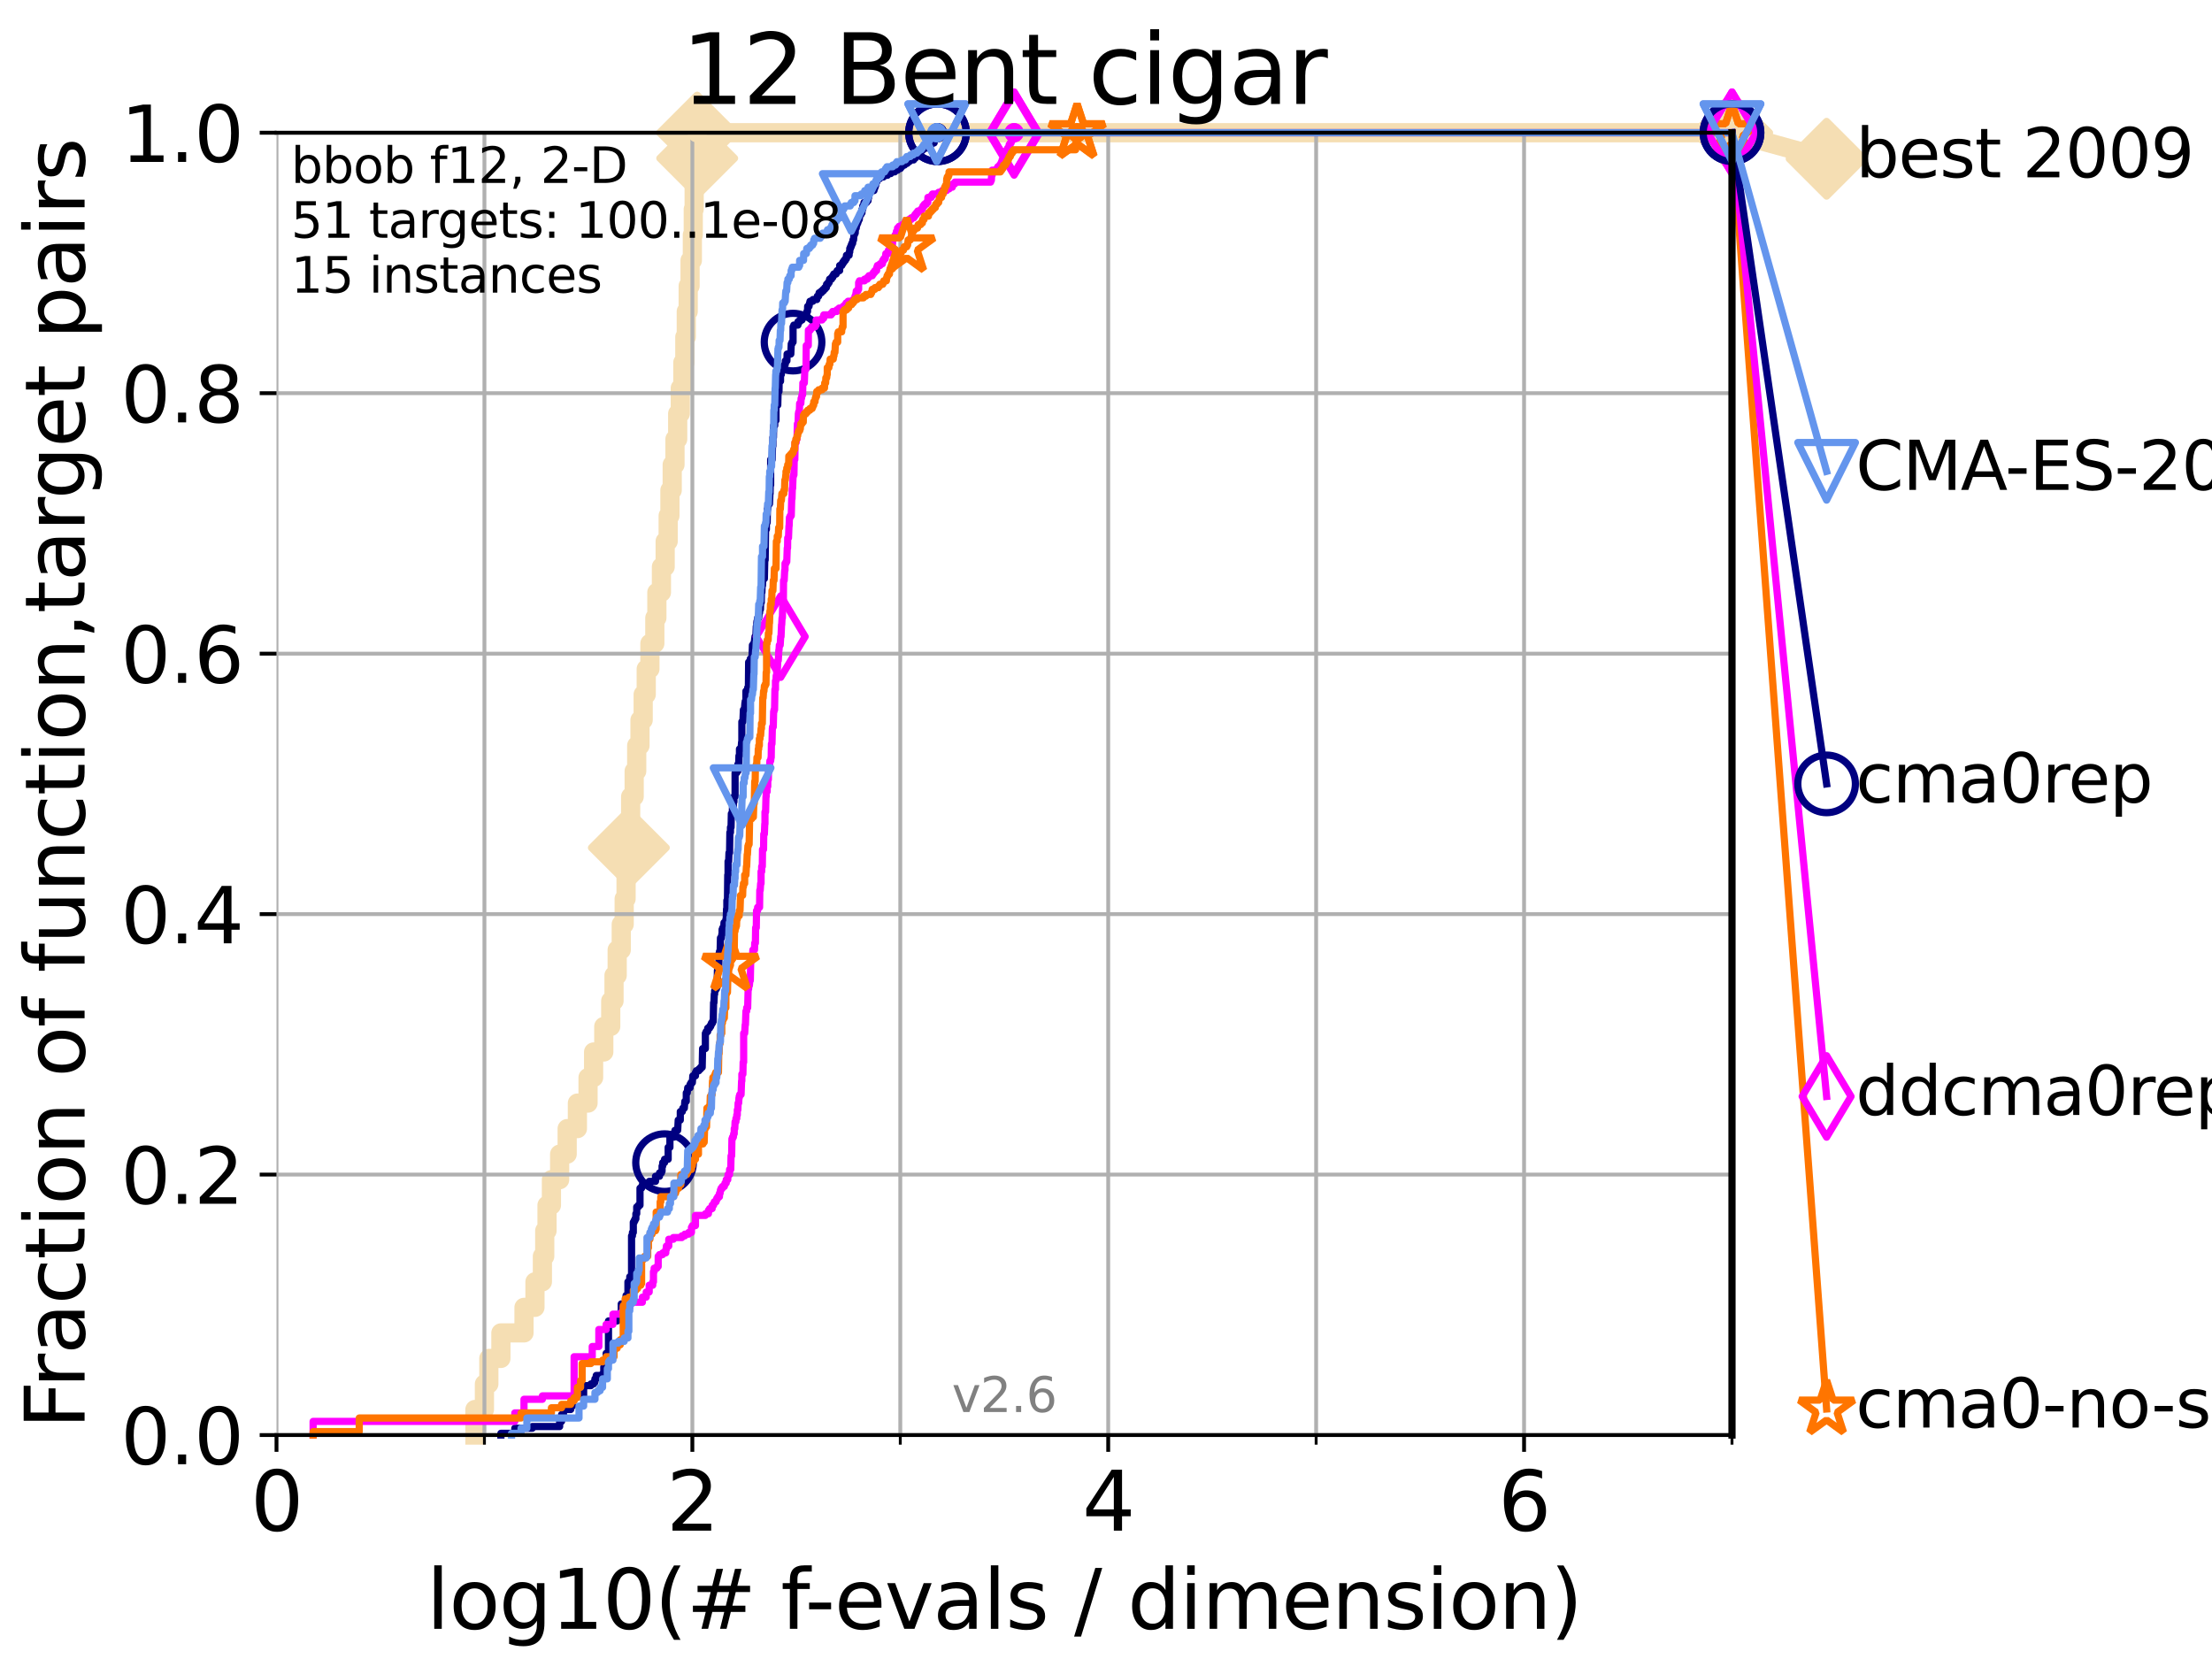 <?xml version="1.0" encoding="utf-8" standalone="no"?>
<!DOCTYPE svg PUBLIC "-//W3C//DTD SVG 1.1//EN"
  "http://www.w3.org/Graphics/SVG/1.1/DTD/svg11.dtd">
<svg xmlns:xlink="http://www.w3.org/1999/xlink" width="460.8pt" height="345.6pt" viewBox="0 0 460.8 345.6" xmlns="http://www.w3.org/2000/svg" version="1.1">
 <defs>
  <style type="text/css">*{stroke-linejoin: round; stroke-linecap: butt}</style>
 </defs>
 <g id="figure_1">
  <g id="patch_1">
   <path d="M 0 345.6 
L 460.8 345.6 
L 460.8 0 
L 0 0 
z
" style="fill: #ffffff"/>
  </g>
  <g id="axes_1">
   <g id="patch_2">
    <path d="M 57.6 298.944 
L 360.806 298.944 
L 360.806 27.648 
L 57.6 27.648 
z
" style="fill: #ffffff"/>
   </g>
   <g id="line2d_1">
    <path d="M 98.933 298.944 
L 98.933 293.624 
L 100.915 293.624 
L 100.915 288.305 
L 101.833 288.305 
L 101.833 282.985 
L 104.345 282.985 
L 104.345 277.666 
L 109.159 277.666 
L 109.159 272.346 
L 111.442 272.346 
L 111.442 267.027 
L 112.989 267.027 
L 112.989 261.707 
L 113.478 261.707 
L 113.478 256.388 
L 113.954 256.388 
L 113.954 251.068 
L 114.872 251.068 
L 114.872 245.749 
L 116.584 245.749 
L 116.584 240.429 
L 118.152 240.429 
L 118.152 235.11 
L 120.284 235.11 
L 120.284 229.79 
L 122.5 229.79 
L 122.5 224.471 
L 123.658 224.471 
L 123.658 219.151 
L 125.779 219.151 
L 125.779 213.832 
L 127.227 213.832 
L 127.227 208.512 
L 127.911 208.512 
L 127.911 203.192 
L 128.571 203.192 
L 128.571 197.873 
L 129.417 197.873 
L 129.417 192.553 
L 130.027 192.553 
L 130.027 187.234 
L 130.423 187.234 
L 130.423 181.914 
L 130.618 181.914 
L 130.618 176.595 
L 131.002 176.595 
L 131.002 171.275 
L 131.378 171.275 
L 131.378 165.956 
L 132.109 165.956 
L 132.109 160.636 
L 132.639 160.636 
L 132.639 155.317 
L 133.323 155.317 
L 133.323 149.997 
L 133.983 149.997 
L 133.983 144.678 
L 134.621 144.678 
L 134.621 139.358 
L 135.389 139.358 
L 135.389 134.039 
L 136.414 134.039 
L 136.414 128.719 
L 136.837 128.719 
L 136.837 123.4 
L 137.788 123.4 
L 137.788 118.08 
L 138.566 118.08 
L 138.566 112.76 
L 139.191 112.76 
L 139.191 107.441 
L 139.556 107.441 
L 139.556 102.121 
L 140.033 102.121 
L 140.033 96.802 
L 140.612 96.802 
L 140.612 91.482 
L 141.173 91.482 
L 141.173 86.163 
L 141.718 86.163 
L 141.718 80.843 
L 142.248 80.843 
L 142.248 75.524 
L 142.662 75.524 
L 142.662 70.204 
L 142.966 70.204 
L 142.966 64.885 
L 143.364 64.885 
L 143.364 59.565 
L 143.754 59.565 
L 143.754 54.246 
L 144.23 54.246 
L 144.23 48.926 
L 144.418 48.926 
L 144.418 43.607 
L 144.603 43.607 
L 144.603 38.287 
L 144.968 38.287 
L 144.968 32.968 
L 145.238 32.968 
L 145.238 27.648 
L 360.806 27.648 
" style="fill: none; stroke: #f5deb3; stroke-width: 4; stroke-linecap: square"/>
   </g>
   <g id="line2d_2">
    <defs>
     <path id="mb6f31e2bd3" d="M -0 7.778 
L 7.778 0 
L 0 -7.778 
L -7.778 -0 
z
" style="stroke: #f5deb3; stroke-width: 1.5; stroke-linejoin: miter"/>
    </defs>
    <g>
     <use xlink:href="#mb6f31e2bd3" x="131.002" y="176.595" style="fill: #f5deb3; stroke: #f5deb3; stroke-width: 1.5; stroke-linejoin: miter"/>
     <use xlink:href="#mb6f31e2bd3" x="145.238" y="32.968" style="fill: #f5deb3; stroke: #f5deb3; stroke-width: 1.5; stroke-linejoin: miter"/>
     <use xlink:href="#mb6f31e2bd3" x="145.238" y="27.648" style="fill: #f5deb3; stroke: #f5deb3; stroke-width: 1.5; stroke-linejoin: miter"/>
     <use xlink:href="#mb6f31e2bd3" x="145.238" y="27.648" style="fill: #f5deb3; stroke: #f5deb3; stroke-width: 1.5; stroke-linejoin: miter"/>
     <use xlink:href="#mb6f31e2bd3" x="360.806" y="27.648" style="fill: #f5deb3; stroke: #f5deb3; stroke-width: 1.5; stroke-linejoin: miter"/>
    </g>
   </g>
   <g id="line2d_3">
    <path style="fill: none; stroke: #f5deb3; stroke-width: 4; stroke-linecap: square"/>
    <g/>
   </g>
   <g id="line2d_4">
    <path d="M 360.806 27.648 
L 380.515 33.074 
" style="fill: none; stroke: #f5deb3; stroke-width: 4; stroke-linecap: square"/>
    <g>
     <use xlink:href="#mb6f31e2bd3" x="360.806" y="27.648" style="fill: #f5deb3; stroke: #f5deb3; stroke-width: 1.5; stroke-linejoin: miter"/>
     <use xlink:href="#mb6f31e2bd3" x="380.515" y="33.074" style="fill: #f5deb3; stroke: #f5deb3; stroke-width: 1.5; stroke-linejoin: miter"/>
    </g>
   </g>
   <g id="matplotlib.axis_1">
    <g id="xtick_1">
     <g id="line2d_5">
      <path d="M 57.6 298.944 
L 57.6 27.648 
" clip-path="url(#p31a3aa7c26)" style="fill: none; stroke: #b0b0b0; stroke-width: 0.8; stroke-linecap: square"/>
     </g>
     <g id="line2d_6">
      <defs>
       <path id="m3fff25e5bd" d="M 0 0 
L 0 3.5 
" style="stroke: #000000; stroke-width: 0.8"/>
      </defs>
      <g>
       <use xlink:href="#m3fff25e5bd" x="57.6" y="298.944" style="stroke: #000000; stroke-width: 0.8"/>
      </g>
     </g>
     <g id="text_1">
      <!-- 0 -->
      <g transform="translate(52.192 318.861)scale(0.17 -0.17)">
       <defs>
        <path id="DejaVuSans-30" d="M 2034 4250 
Q 1547 4250 1301 3770 
Q 1056 3291 1056 2328 
Q 1056 1369 1301 889 
Q 1547 409 2034 409 
Q 2525 409 2770 889 
Q 3016 1369 3016 2328 
Q 3016 3291 2770 3770 
Q 2525 4250 2034 4250 
z
M 2034 4750 
Q 2819 4750 3233 4129 
Q 3647 3509 3647 2328 
Q 3647 1150 3233 529 
Q 2819 -91 2034 -91 
Q 1250 -91 836 529 
Q 422 1150 422 2328 
Q 422 3509 836 4129 
Q 1250 4750 2034 4750 
z
" transform="scale(0.016)"/>
       </defs>
       <use xlink:href="#DejaVuSans-30"/>
      </g>
     </g>
    </g>
    <g id="xtick_2">
     <g id="line2d_7">
      <path d="M 144.23 298.944 
L 144.23 27.648 
" clip-path="url(#p31a3aa7c26)" style="fill: none; stroke: #b0b0b0; stroke-width: 0.8; stroke-linecap: square"/>
     </g>
     <g id="line2d_8">
      <g>
       <use xlink:href="#m3fff25e5bd" x="144.23" y="298.944" style="stroke: #000000; stroke-width: 0.8"/>
      </g>
     </g>
     <g id="text_2">
      <!-- 2 -->
      <g transform="translate(138.822 318.861)scale(0.17 -0.17)">
       <defs>
        <path id="DejaVuSans-32" d="M 1228 531 
L 3431 531 
L 3431 0 
L 469 0 
L 469 531 
Q 828 903 1448 1529 
Q 2069 2156 2228 2338 
Q 2531 2678 2651 2914 
Q 2772 3150 2772 3378 
Q 2772 3750 2511 3984 
Q 2250 4219 1831 4219 
Q 1534 4219 1204 4116 
Q 875 4013 500 3803 
L 500 4441 
Q 881 4594 1212 4672 
Q 1544 4750 1819 4750 
Q 2544 4750 2975 4387 
Q 3406 4025 3406 3419 
Q 3406 3131 3298 2873 
Q 3191 2616 2906 2266 
Q 2828 2175 2409 1742 
Q 1991 1309 1228 531 
z
" transform="scale(0.016)"/>
       </defs>
       <use xlink:href="#DejaVuSans-32"/>
      </g>
     </g>
    </g>
    <g id="xtick_3">
     <g id="line2d_9">
      <path d="M 230.861 298.944 
L 230.861 27.648 
" clip-path="url(#p31a3aa7c26)" style="fill: none; stroke: #b0b0b0; stroke-width: 0.8; stroke-linecap: square"/>
     </g>
     <g id="line2d_10">
      <g>
       <use xlink:href="#m3fff25e5bd" x="230.861" y="298.944" style="stroke: #000000; stroke-width: 0.8"/>
      </g>
     </g>
     <g id="text_3">
      <!-- 4 -->
      <g transform="translate(225.453 318.861)scale(0.17 -0.17)">
       <defs>
        <path id="DejaVuSans-34" d="M 2419 4116 
L 825 1625 
L 2419 1625 
L 2419 4116 
z
M 2253 4666 
L 3047 4666 
L 3047 1625 
L 3713 1625 
L 3713 1100 
L 3047 1100 
L 3047 0 
L 2419 0 
L 2419 1100 
L 313 1100 
L 313 1709 
L 2253 4666 
z
" transform="scale(0.016)"/>
       </defs>
       <use xlink:href="#DejaVuSans-34"/>
      </g>
     </g>
    </g>
    <g id="xtick_4">
     <g id="line2d_11">
      <path d="M 317.491 298.944 
L 317.491 27.648 
" clip-path="url(#p31a3aa7c26)" style="fill: none; stroke: #b0b0b0; stroke-width: 0.8; stroke-linecap: square"/>
     </g>
     <g id="line2d_12">
      <g>
       <use xlink:href="#m3fff25e5bd" x="317.491" y="298.944" style="stroke: #000000; stroke-width: 0.8"/>
      </g>
     </g>
     <g id="text_4">
      <!-- 6 -->
      <g transform="translate(312.083 318.861)scale(0.17 -0.17)">
       <defs>
        <path id="DejaVuSans-36" d="M 2113 2584 
Q 1688 2584 1439 2293 
Q 1191 2003 1191 1497 
Q 1191 994 1439 701 
Q 1688 409 2113 409 
Q 2538 409 2786 701 
Q 3034 994 3034 1497 
Q 3034 2003 2786 2293 
Q 2538 2584 2113 2584 
z
M 3366 4563 
L 3366 3988 
Q 3128 4100 2886 4159 
Q 2644 4219 2406 4219 
Q 1781 4219 1451 3797 
Q 1122 3375 1075 2522 
Q 1259 2794 1537 2939 
Q 1816 3084 2150 3084 
Q 2853 3084 3261 2657 
Q 3669 2231 3669 1497 
Q 3669 778 3244 343 
Q 2819 -91 2113 -91 
Q 1303 -91 875 529 
Q 447 1150 447 2328 
Q 447 3434 972 4092 
Q 1497 4750 2381 4750 
Q 2619 4750 2861 4703 
Q 3103 4656 3366 4563 
z
" transform="scale(0.016)"/>
       </defs>
       <use xlink:href="#DejaVuSans-36"/>
      </g>
     </g>
    </g>
    <g id="xtick_5">
     <g id="line2d_13">
      <path d="M 100.915 298.944 
L 100.915 27.648 
" clip-path="url(#p31a3aa7c26)" style="fill: none; stroke: #b0b0b0; stroke-width: 0.8; stroke-linecap: square"/>
     </g>
     <g id="line2d_14">
      <defs>
       <path id="m2974a48e50" d="M 0 0 
L 0 2 
" style="stroke: #000000; stroke-width: 0.6"/>
      </defs>
      <g>
       <use xlink:href="#m2974a48e50" x="100.915" y="298.944" style="stroke: #000000; stroke-width: 0.6"/>
      </g>
     </g>
    </g>
    <g id="xtick_6">
     <g id="line2d_15">
      <path d="M 187.546 298.944 
L 187.546 27.648 
" clip-path="url(#p31a3aa7c26)" style="fill: none; stroke: #b0b0b0; stroke-width: 0.8; stroke-linecap: square"/>
     </g>
     <g id="line2d_16">
      <g>
       <use xlink:href="#m2974a48e50" x="187.546" y="298.944" style="stroke: #000000; stroke-width: 0.6"/>
      </g>
     </g>
    </g>
    <g id="xtick_7">
     <g id="line2d_17">
      <path d="M 274.176 298.944 
L 274.176 27.648 
" clip-path="url(#p31a3aa7c26)" style="fill: none; stroke: #b0b0b0; stroke-width: 0.8; stroke-linecap: square"/>
     </g>
     <g id="line2d_18">
      <g>
       <use xlink:href="#m2974a48e50" x="274.176" y="298.944" style="stroke: #000000; stroke-width: 0.6"/>
      </g>
     </g>
    </g>
    <g id="xtick_8">
     <g id="line2d_19">
      <path d="M 360.806 298.944 
L 360.806 27.648 
" clip-path="url(#p31a3aa7c26)" style="fill: none; stroke: #b0b0b0; stroke-width: 0.8; stroke-linecap: square"/>
     </g>
     <g id="line2d_20">
      <g>
       <use xlink:href="#m2974a48e50" x="360.806" y="298.944" style="stroke: #000000; stroke-width: 0.6"/>
      </g>
     </g>
    </g>
    <g id="text_5">
     <!-- log10(# f-evals / dimension) -->
     <g transform="translate(88.823 339.314)scale(0.17 -0.17)">
      <defs>
       <path id="DejaVuSans-6c" d="M 603 4863 
L 1178 4863 
L 1178 0 
L 603 0 
L 603 4863 
z
" transform="scale(0.016)"/>
       <path id="DejaVuSans-6f" d="M 1959 3097 
Q 1497 3097 1228 2736 
Q 959 2375 959 1747 
Q 959 1119 1226 758 
Q 1494 397 1959 397 
Q 2419 397 2687 759 
Q 2956 1122 2956 1747 
Q 2956 2369 2687 2733 
Q 2419 3097 1959 3097 
z
M 1959 3584 
Q 2709 3584 3137 3096 
Q 3566 2609 3566 1747 
Q 3566 888 3137 398 
Q 2709 -91 1959 -91 
Q 1206 -91 779 398 
Q 353 888 353 1747 
Q 353 2609 779 3096 
Q 1206 3584 1959 3584 
z
" transform="scale(0.016)"/>
       <path id="DejaVuSans-67" d="M 2906 1791 
Q 2906 2416 2648 2759 
Q 2391 3103 1925 3103 
Q 1463 3103 1205 2759 
Q 947 2416 947 1791 
Q 947 1169 1205 825 
Q 1463 481 1925 481 
Q 2391 481 2648 825 
Q 2906 1169 2906 1791 
z
M 3481 434 
Q 3481 -459 3084 -895 
Q 2688 -1331 1869 -1331 
Q 1566 -1331 1297 -1286 
Q 1028 -1241 775 -1147 
L 775 -588 
Q 1028 -725 1275 -790 
Q 1522 -856 1778 -856 
Q 2344 -856 2625 -561 
Q 2906 -266 2906 331 
L 2906 616 
Q 2728 306 2450 153 
Q 2172 0 1784 0 
Q 1141 0 747 490 
Q 353 981 353 1791 
Q 353 2603 747 3093 
Q 1141 3584 1784 3584 
Q 2172 3584 2450 3431 
Q 2728 3278 2906 2969 
L 2906 3500 
L 3481 3500 
L 3481 434 
z
" transform="scale(0.016)"/>
       <path id="DejaVuSans-31" d="M 794 531 
L 1825 531 
L 1825 4091 
L 703 3866 
L 703 4441 
L 1819 4666 
L 2450 4666 
L 2450 531 
L 3481 531 
L 3481 0 
L 794 0 
L 794 531 
z
" transform="scale(0.016)"/>
       <path id="DejaVuSans-28" d="M 1984 4856 
Q 1566 4138 1362 3434 
Q 1159 2731 1159 2009 
Q 1159 1288 1364 580 
Q 1569 -128 1984 -844 
L 1484 -844 
Q 1016 -109 783 600 
Q 550 1309 550 2009 
Q 550 2706 781 3412 
Q 1013 4119 1484 4856 
L 1984 4856 
z
" transform="scale(0.016)"/>
       <path id="DejaVuSans-23" d="M 3272 2816 
L 2363 2816 
L 2100 1772 
L 3016 1772 
L 3272 2816 
z
M 2803 4594 
L 2478 3297 
L 3391 3297 
L 3719 4594 
L 4219 4594 
L 3897 3297 
L 4872 3297 
L 4872 2816 
L 3775 2816 
L 3519 1772 
L 4513 1772 
L 4513 1294 
L 3397 1294 
L 3072 0 
L 2572 0 
L 2894 1294 
L 1978 1294 
L 1656 0 
L 1153 0 
L 1478 1294 
L 494 1294 
L 494 1772 
L 1594 1772 
L 1856 2816 
L 850 2816 
L 850 3297 
L 1978 3297 
L 2297 4594 
L 2803 4594 
z
" transform="scale(0.016)"/>
       <path id="DejaVuSans-20" transform="scale(0.016)"/>
       <path id="DejaVuSans-66" d="M 2375 4863 
L 2375 4384 
L 1825 4384 
Q 1516 4384 1395 4259 
Q 1275 4134 1275 3809 
L 1275 3500 
L 2222 3500 
L 2222 3053 
L 1275 3053 
L 1275 0 
L 697 0 
L 697 3053 
L 147 3053 
L 147 3500 
L 697 3500 
L 697 3744 
Q 697 4328 969 4595 
Q 1241 4863 1831 4863 
L 2375 4863 
z
" transform="scale(0.016)"/>
       <path id="DejaVuSans-2d" d="M 313 2009 
L 1997 2009 
L 1997 1497 
L 313 1497 
L 313 2009 
z
" transform="scale(0.016)"/>
       <path id="DejaVuSans-65" d="M 3597 1894 
L 3597 1613 
L 953 1613 
Q 991 1019 1311 708 
Q 1631 397 2203 397 
Q 2534 397 2845 478 
Q 3156 559 3463 722 
L 3463 178 
Q 3153 47 2828 -22 
Q 2503 -91 2169 -91 
Q 1331 -91 842 396 
Q 353 884 353 1716 
Q 353 2575 817 3079 
Q 1281 3584 2069 3584 
Q 2775 3584 3186 3129 
Q 3597 2675 3597 1894 
z
M 3022 2063 
Q 3016 2534 2758 2815 
Q 2500 3097 2075 3097 
Q 1594 3097 1305 2825 
Q 1016 2553 972 2059 
L 3022 2063 
z
" transform="scale(0.016)"/>
       <path id="DejaVuSans-76" d="M 191 3500 
L 800 3500 
L 1894 563 
L 2988 3500 
L 3597 3500 
L 2284 0 
L 1503 0 
L 191 3500 
z
" transform="scale(0.016)"/>
       <path id="DejaVuSans-61" d="M 2194 1759 
Q 1497 1759 1228 1600 
Q 959 1441 959 1056 
Q 959 750 1161 570 
Q 1363 391 1709 391 
Q 2188 391 2477 730 
Q 2766 1069 2766 1631 
L 2766 1759 
L 2194 1759 
z
M 3341 1997 
L 3341 0 
L 2766 0 
L 2766 531 
Q 2569 213 2275 61 
Q 1981 -91 1556 -91 
Q 1019 -91 701 211 
Q 384 513 384 1019 
Q 384 1609 779 1909 
Q 1175 2209 1959 2209 
L 2766 2209 
L 2766 2266 
Q 2766 2663 2505 2880 
Q 2244 3097 1772 3097 
Q 1472 3097 1187 3025 
Q 903 2953 641 2809 
L 641 3341 
Q 956 3463 1253 3523 
Q 1550 3584 1831 3584 
Q 2591 3584 2966 3190 
Q 3341 2797 3341 1997 
z
" transform="scale(0.016)"/>
       <path id="DejaVuSans-73" d="M 2834 3397 
L 2834 2853 
Q 2591 2978 2328 3040 
Q 2066 3103 1784 3103 
Q 1356 3103 1142 2972 
Q 928 2841 928 2578 
Q 928 2378 1081 2264 
Q 1234 2150 1697 2047 
L 1894 2003 
Q 2506 1872 2764 1633 
Q 3022 1394 3022 966 
Q 3022 478 2636 193 
Q 2250 -91 1575 -91 
Q 1294 -91 989 -36 
Q 684 19 347 128 
L 347 722 
Q 666 556 975 473 
Q 1284 391 1588 391 
Q 1994 391 2212 530 
Q 2431 669 2431 922 
Q 2431 1156 2273 1281 
Q 2116 1406 1581 1522 
L 1381 1569 
Q 847 1681 609 1914 
Q 372 2147 372 2553 
Q 372 3047 722 3315 
Q 1072 3584 1716 3584 
Q 2034 3584 2315 3537 
Q 2597 3491 2834 3397 
z
" transform="scale(0.016)"/>
       <path id="DejaVuSans-2f" d="M 1625 4666 
L 2156 4666 
L 531 -594 
L 0 -594 
L 1625 4666 
z
" transform="scale(0.016)"/>
       <path id="DejaVuSans-64" d="M 2906 2969 
L 2906 4863 
L 3481 4863 
L 3481 0 
L 2906 0 
L 2906 525 
Q 2725 213 2448 61 
Q 2172 -91 1784 -91 
Q 1150 -91 751 415 
Q 353 922 353 1747 
Q 353 2572 751 3078 
Q 1150 3584 1784 3584 
Q 2172 3584 2448 3432 
Q 2725 3281 2906 2969 
z
M 947 1747 
Q 947 1113 1208 752 
Q 1469 391 1925 391 
Q 2381 391 2643 752 
Q 2906 1113 2906 1747 
Q 2906 2381 2643 2742 
Q 2381 3103 1925 3103 
Q 1469 3103 1208 2742 
Q 947 2381 947 1747 
z
" transform="scale(0.016)"/>
       <path id="DejaVuSans-69" d="M 603 3500 
L 1178 3500 
L 1178 0 
L 603 0 
L 603 3500 
z
M 603 4863 
L 1178 4863 
L 1178 4134 
L 603 4134 
L 603 4863 
z
" transform="scale(0.016)"/>
       <path id="DejaVuSans-6d" d="M 3328 2828 
Q 3544 3216 3844 3400 
Q 4144 3584 4550 3584 
Q 5097 3584 5394 3201 
Q 5691 2819 5691 2113 
L 5691 0 
L 5113 0 
L 5113 2094 
Q 5113 2597 4934 2840 
Q 4756 3084 4391 3084 
Q 3944 3084 3684 2787 
Q 3425 2491 3425 1978 
L 3425 0 
L 2847 0 
L 2847 2094 
Q 2847 2600 2669 2842 
Q 2491 3084 2119 3084 
Q 1678 3084 1418 2786 
Q 1159 2488 1159 1978 
L 1159 0 
L 581 0 
L 581 3500 
L 1159 3500 
L 1159 2956 
Q 1356 3278 1631 3431 
Q 1906 3584 2284 3584 
Q 2666 3584 2933 3390 
Q 3200 3197 3328 2828 
z
" transform="scale(0.016)"/>
       <path id="DejaVuSans-6e" d="M 3513 2113 
L 3513 0 
L 2938 0 
L 2938 2094 
Q 2938 2591 2744 2837 
Q 2550 3084 2163 3084 
Q 1697 3084 1428 2787 
Q 1159 2491 1159 1978 
L 1159 0 
L 581 0 
L 581 3500 
L 1159 3500 
L 1159 2956 
Q 1366 3272 1645 3428 
Q 1925 3584 2291 3584 
Q 2894 3584 3203 3211 
Q 3513 2838 3513 2113 
z
" transform="scale(0.016)"/>
       <path id="DejaVuSans-29" d="M 513 4856 
L 1013 4856 
Q 1481 4119 1714 3412 
Q 1947 2706 1947 2009 
Q 1947 1309 1714 600 
Q 1481 -109 1013 -844 
L 513 -844 
Q 928 -128 1133 580 
Q 1338 1288 1338 2009 
Q 1338 2731 1133 3434 
Q 928 4138 513 4856 
z
" transform="scale(0.016)"/>
      </defs>
      <use xlink:href="#DejaVuSans-6c"/>
      <use xlink:href="#DejaVuSans-6f" x="27.783"/>
      <use xlink:href="#DejaVuSans-67" x="88.965"/>
      <use xlink:href="#DejaVuSans-31" x="152.441"/>
      <use xlink:href="#DejaVuSans-30" x="216.064"/>
      <use xlink:href="#DejaVuSans-28" x="279.688"/>
      <use xlink:href="#DejaVuSans-23" x="318.701"/>
      <use xlink:href="#DejaVuSans-20" x="402.49"/>
      <use xlink:href="#DejaVuSans-66" x="434.277"/>
      <use xlink:href="#DejaVuSans-2d" x="463.982"/>
      <use xlink:href="#DejaVuSans-65" x="500.066"/>
      <use xlink:href="#DejaVuSans-76" x="561.59"/>
      <use xlink:href="#DejaVuSans-61" x="620.77"/>
      <use xlink:href="#DejaVuSans-6c" x="682.049"/>
      <use xlink:href="#DejaVuSans-73" x="709.832"/>
      <use xlink:href="#DejaVuSans-20" x="761.932"/>
      <use xlink:href="#DejaVuSans-2f" x="793.719"/>
      <use xlink:href="#DejaVuSans-20" x="827.41"/>
      <use xlink:href="#DejaVuSans-64" x="859.197"/>
      <use xlink:href="#DejaVuSans-69" x="922.674"/>
      <use xlink:href="#DejaVuSans-6d" x="950.457"/>
      <use xlink:href="#DejaVuSans-65" x="1047.869"/>
      <use xlink:href="#DejaVuSans-6e" x="1109.393"/>
      <use xlink:href="#DejaVuSans-73" x="1172.771"/>
      <use xlink:href="#DejaVuSans-69" x="1224.871"/>
      <use xlink:href="#DejaVuSans-6f" x="1252.654"/>
      <use xlink:href="#DejaVuSans-6e" x="1313.836"/>
      <use xlink:href="#DejaVuSans-29" x="1377.215"/>
     </g>
    </g>
   </g>
   <g id="matplotlib.axis_2">
    <g id="ytick_1">
     <g id="line2d_21">
      <path d="M 57.6 298.944 
L 360.806 298.944 
" clip-path="url(#p31a3aa7c26)" style="fill: none; stroke: #b0b0b0; stroke-width: 0.8; stroke-linecap: square"/>
     </g>
     <g id="line2d_22">
      <defs>
       <path id="mc60bffff44" d="M 0 0 
L -3.5 0 
" style="stroke: #000000; stroke-width: 0.8"/>
      </defs>
      <g>
       <use xlink:href="#mc60bffff44" x="57.6" y="298.944" style="stroke: #000000; stroke-width: 0.8"/>
      </g>
     </g>
     <g id="text_6">
      <!-- 0.0 -->
      <g transform="translate(25.155 305.023)scale(0.16 -0.16)">
       <defs>
        <path id="DejaVuSans-2e" d="M 684 794 
L 1344 794 
L 1344 0 
L 684 0 
L 684 794 
z
" transform="scale(0.016)"/>
       </defs>
       <use xlink:href="#DejaVuSans-30"/>
       <use xlink:href="#DejaVuSans-2e" x="63.623"/>
       <use xlink:href="#DejaVuSans-30" x="95.41"/>
      </g>
     </g>
    </g>
    <g id="ytick_2">
     <g id="line2d_23">
      <path d="M 57.6 244.685 
L 360.806 244.685 
" clip-path="url(#p31a3aa7c26)" style="fill: none; stroke: #b0b0b0; stroke-width: 0.8; stroke-linecap: square"/>
     </g>
     <g id="line2d_24">
      <g>
       <use xlink:href="#mc60bffff44" x="57.6" y="244.685" style="stroke: #000000; stroke-width: 0.8"/>
      </g>
     </g>
     <g id="text_7">
      <!-- 0.2 -->
      <g transform="translate(25.155 250.764)scale(0.16 -0.16)">
       <use xlink:href="#DejaVuSans-30"/>
       <use xlink:href="#DejaVuSans-2e" x="63.623"/>
       <use xlink:href="#DejaVuSans-32" x="95.41"/>
      </g>
     </g>
    </g>
    <g id="ytick_3">
     <g id="line2d_25">
      <path d="M 57.6 190.426 
L 360.806 190.426 
" clip-path="url(#p31a3aa7c26)" style="fill: none; stroke: #b0b0b0; stroke-width: 0.8; stroke-linecap: square"/>
     </g>
     <g id="line2d_26">
      <g>
       <use xlink:href="#mc60bffff44" x="57.6" y="190.426" style="stroke: #000000; stroke-width: 0.8"/>
      </g>
     </g>
     <g id="text_8">
      <!-- 0.4 -->
      <g transform="translate(25.155 196.504)scale(0.16 -0.16)">
       <use xlink:href="#DejaVuSans-30"/>
       <use xlink:href="#DejaVuSans-2e" x="63.623"/>
       <use xlink:href="#DejaVuSans-34" x="95.41"/>
      </g>
     </g>
    </g>
    <g id="ytick_4">
     <g id="line2d_27">
      <path d="M 57.6 136.166 
L 360.806 136.166 
" clip-path="url(#p31a3aa7c26)" style="fill: none; stroke: #b0b0b0; stroke-width: 0.8; stroke-linecap: square"/>
     </g>
     <g id="line2d_28">
      <g>
       <use xlink:href="#mc60bffff44" x="57.6" y="136.166" style="stroke: #000000; stroke-width: 0.8"/>
      </g>
     </g>
     <g id="text_9">
      <!-- 0.6 -->
      <g transform="translate(25.155 142.245)scale(0.16 -0.16)">
       <use xlink:href="#DejaVuSans-30"/>
       <use xlink:href="#DejaVuSans-2e" x="63.623"/>
       <use xlink:href="#DejaVuSans-36" x="95.41"/>
      </g>
     </g>
    </g>
    <g id="ytick_5">
     <g id="line2d_29">
      <path d="M 57.6 81.907 
L 360.806 81.907 
" clip-path="url(#p31a3aa7c26)" style="fill: none; stroke: #b0b0b0; stroke-width: 0.8; stroke-linecap: square"/>
     </g>
     <g id="line2d_30">
      <g>
       <use xlink:href="#mc60bffff44" x="57.6" y="81.907" style="stroke: #000000; stroke-width: 0.8"/>
      </g>
     </g>
     <g id="text_10">
      <!-- 0.8 -->
      <g transform="translate(25.155 87.986)scale(0.16 -0.16)">
       <defs>
        <path id="DejaVuSans-38" d="M 2034 2216 
Q 1584 2216 1326 1975 
Q 1069 1734 1069 1313 
Q 1069 891 1326 650 
Q 1584 409 2034 409 
Q 2484 409 2743 651 
Q 3003 894 3003 1313 
Q 3003 1734 2745 1975 
Q 2488 2216 2034 2216 
z
M 1403 2484 
Q 997 2584 770 2862 
Q 544 3141 544 3541 
Q 544 4100 942 4425 
Q 1341 4750 2034 4750 
Q 2731 4750 3128 4425 
Q 3525 4100 3525 3541 
Q 3525 3141 3298 2862 
Q 3072 2584 2669 2484 
Q 3125 2378 3379 2068 
Q 3634 1759 3634 1313 
Q 3634 634 3220 271 
Q 2806 -91 2034 -91 
Q 1263 -91 848 271 
Q 434 634 434 1313 
Q 434 1759 690 2068 
Q 947 2378 1403 2484 
z
M 1172 3481 
Q 1172 3119 1398 2916 
Q 1625 2713 2034 2713 
Q 2441 2713 2670 2916 
Q 2900 3119 2900 3481 
Q 2900 3844 2670 4047 
Q 2441 4250 2034 4250 
Q 1625 4250 1398 4047 
Q 1172 3844 1172 3481 
z
" transform="scale(0.016)"/>
       </defs>
       <use xlink:href="#DejaVuSans-30"/>
       <use xlink:href="#DejaVuSans-2e" x="63.623"/>
       <use xlink:href="#DejaVuSans-38" x="95.41"/>
      </g>
     </g>
    </g>
    <g id="ytick_6">
     <g id="line2d_31">
      <path d="M 57.6 27.648 
L 360.806 27.648 
" clip-path="url(#p31a3aa7c26)" style="fill: none; stroke: #b0b0b0; stroke-width: 0.8; stroke-linecap: square"/>
     </g>
     <g id="line2d_32">
      <g>
       <use xlink:href="#mc60bffff44" x="57.6" y="27.648" style="stroke: #000000; stroke-width: 0.8"/>
      </g>
     </g>
     <g id="text_11">
      <!-- 1.0 -->
      <g transform="translate(25.155 33.727)scale(0.16 -0.16)">
       <use xlink:href="#DejaVuSans-31"/>
       <use xlink:href="#DejaVuSans-2e" x="63.623"/>
       <use xlink:href="#DejaVuSans-30" x="95.41"/>
      </g>
     </g>
    </g>
    <g id="text_12">
     <!-- Fraction of function,target pairs -->
     <g transform="translate(17.62 297.681)rotate(-90)scale(0.17 -0.17)">
      <defs>
       <path id="DejaVuSans-46" d="M 628 4666 
L 3309 4666 
L 3309 4134 
L 1259 4134 
L 1259 2759 
L 3109 2759 
L 3109 2228 
L 1259 2228 
L 1259 0 
L 628 0 
L 628 4666 
z
" transform="scale(0.016)"/>
       <path id="DejaVuSans-72" d="M 2631 2963 
Q 2534 3019 2420 3045 
Q 2306 3072 2169 3072 
Q 1681 3072 1420 2755 
Q 1159 2438 1159 1844 
L 1159 0 
L 581 0 
L 581 3500 
L 1159 3500 
L 1159 2956 
Q 1341 3275 1631 3429 
Q 1922 3584 2338 3584 
Q 2397 3584 2469 3576 
Q 2541 3569 2628 3553 
L 2631 2963 
z
" transform="scale(0.016)"/>
       <path id="DejaVuSans-63" d="M 3122 3366 
L 3122 2828 
Q 2878 2963 2633 3030 
Q 2388 3097 2138 3097 
Q 1578 3097 1268 2742 
Q 959 2388 959 1747 
Q 959 1106 1268 751 
Q 1578 397 2138 397 
Q 2388 397 2633 464 
Q 2878 531 3122 666 
L 3122 134 
Q 2881 22 2623 -34 
Q 2366 -91 2075 -91 
Q 1284 -91 818 406 
Q 353 903 353 1747 
Q 353 2603 823 3093 
Q 1294 3584 2113 3584 
Q 2378 3584 2631 3529 
Q 2884 3475 3122 3366 
z
" transform="scale(0.016)"/>
       <path id="DejaVuSans-74" d="M 1172 4494 
L 1172 3500 
L 2356 3500 
L 2356 3053 
L 1172 3053 
L 1172 1153 
Q 1172 725 1289 603 
Q 1406 481 1766 481 
L 2356 481 
L 2356 0 
L 1766 0 
Q 1100 0 847 248 
Q 594 497 594 1153 
L 594 3053 
L 172 3053 
L 172 3500 
L 594 3500 
L 594 4494 
L 1172 4494 
z
" transform="scale(0.016)"/>
       <path id="DejaVuSans-75" d="M 544 1381 
L 544 3500 
L 1119 3500 
L 1119 1403 
Q 1119 906 1312 657 
Q 1506 409 1894 409 
Q 2359 409 2629 706 
Q 2900 1003 2900 1516 
L 2900 3500 
L 3475 3500 
L 3475 0 
L 2900 0 
L 2900 538 
Q 2691 219 2414 64 
Q 2138 -91 1772 -91 
Q 1169 -91 856 284 
Q 544 659 544 1381 
z
M 1991 3584 
L 1991 3584 
z
" transform="scale(0.016)"/>
       <path id="DejaVuSans-2c" d="M 750 794 
L 1409 794 
L 1409 256 
L 897 -744 
L 494 -744 
L 750 256 
L 750 794 
z
" transform="scale(0.016)"/>
       <path id="DejaVuSans-70" d="M 1159 525 
L 1159 -1331 
L 581 -1331 
L 581 3500 
L 1159 3500 
L 1159 2969 
Q 1341 3281 1617 3432 
Q 1894 3584 2278 3584 
Q 2916 3584 3314 3078 
Q 3713 2572 3713 1747 
Q 3713 922 3314 415 
Q 2916 -91 2278 -91 
Q 1894 -91 1617 61 
Q 1341 213 1159 525 
z
M 3116 1747 
Q 3116 2381 2855 2742 
Q 2594 3103 2138 3103 
Q 1681 3103 1420 2742 
Q 1159 2381 1159 1747 
Q 1159 1113 1420 752 
Q 1681 391 2138 391 
Q 2594 391 2855 752 
Q 3116 1113 3116 1747 
z
" transform="scale(0.016)"/>
      </defs>
      <use xlink:href="#DejaVuSans-46"/>
      <use xlink:href="#DejaVuSans-72" x="50.27"/>
      <use xlink:href="#DejaVuSans-61" x="91.383"/>
      <use xlink:href="#DejaVuSans-63" x="152.662"/>
      <use xlink:href="#DejaVuSans-74" x="207.643"/>
      <use xlink:href="#DejaVuSans-69" x="246.852"/>
      <use xlink:href="#DejaVuSans-6f" x="274.635"/>
      <use xlink:href="#DejaVuSans-6e" x="335.816"/>
      <use xlink:href="#DejaVuSans-20" x="399.195"/>
      <use xlink:href="#DejaVuSans-6f" x="430.982"/>
      <use xlink:href="#DejaVuSans-66" x="492.164"/>
      <use xlink:href="#DejaVuSans-20" x="527.369"/>
      <use xlink:href="#DejaVuSans-66" x="559.156"/>
      <use xlink:href="#DejaVuSans-75" x="594.361"/>
      <use xlink:href="#DejaVuSans-6e" x="657.74"/>
      <use xlink:href="#DejaVuSans-63" x="721.119"/>
      <use xlink:href="#DejaVuSans-74" x="776.1"/>
      <use xlink:href="#DejaVuSans-69" x="815.309"/>
      <use xlink:href="#DejaVuSans-6f" x="843.092"/>
      <use xlink:href="#DejaVuSans-6e" x="904.273"/>
      <use xlink:href="#DejaVuSans-2c" x="967.652"/>
      <use xlink:href="#DejaVuSans-74" x="999.439"/>
      <use xlink:href="#DejaVuSans-61" x="1038.648"/>
      <use xlink:href="#DejaVuSans-72" x="1099.928"/>
      <use xlink:href="#DejaVuSans-67" x="1139.291"/>
      <use xlink:href="#DejaVuSans-65" x="1202.768"/>
      <use xlink:href="#DejaVuSans-74" x="1264.291"/>
      <use xlink:href="#DejaVuSans-20" x="1303.5"/>
      <use xlink:href="#DejaVuSans-70" x="1335.287"/>
      <use xlink:href="#DejaVuSans-61" x="1398.764"/>
      <use xlink:href="#DejaVuSans-69" x="1460.043"/>
      <use xlink:href="#DejaVuSans-72" x="1487.826"/>
      <use xlink:href="#DejaVuSans-73" x="1528.939"/>
     </g>
    </g>
   </g>
   <g id="line2d_33">
    <defs>
     <path id="mf9fa768d1a" d="M 0 1.5 
C 0.398 1.5 0.779 1.342 1.061 1.061 
C 1.342 0.779 1.5 0.398 1.5 0 
C 1.5 -0.398 1.342 -0.779 1.061 -1.061 
C 0.779 -1.342 0.398 -1.5 0 -1.5 
C -0.398 -1.5 -0.779 -1.342 -1.061 -1.061 
C -1.342 -0.779 -1.5 -0.398 -1.5 0 
C -1.5 0.398 -1.342 0.779 -1.061 1.061 
C -0.779 1.342 -0.398 1.5 0 1.5 
z
" style="stroke: #f5deb3"/>
    </defs>
    <g>
     <use xlink:href="#mf9fa768d1a" x="145.238" y="27.648" style="fill: #f5deb3; stroke: #f5deb3"/>
     <use xlink:href="#mf9fa768d1a" x="145.238" y="27.648" style="fill: #f5deb3; stroke: #f5deb3"/>
    </g>
   </g>
   <g id="line2d_34">
    <defs>
     <path id="m213fe32bc9" d="M 0 1.5 
C 0.398 1.5 0.779 1.342 1.061 1.061 
C 1.342 0.779 1.5 0.398 1.5 0 
C 1.5 -0.398 1.342 -0.779 1.061 -1.061 
C 0.779 -1.342 0.398 -1.5 0 -1.5 
C -0.398 -1.5 -0.779 -1.342 -1.061 -1.061 
C -1.342 -0.779 -1.5 -0.398 -1.5 0 
C -1.5 0.398 -1.342 0.779 -1.061 1.061 
C -0.779 1.342 -0.398 1.5 0 1.5 
z
" style="stroke: #000080"/>
    </defs>
    <g>
     <use xlink:href="#m213fe32bc9" x="195.298" y="27.648" style="fill: #000080; stroke: #000080"/>
     <use xlink:href="#m213fe32bc9" x="195.298" y="27.648" style="fill: #000080; stroke: #000080"/>
    </g>
   </g>
   <g id="line2d_35">
    <path d="M 104.345 298.944 
L 104.345 298.589 
L 107.245 298.589 
L 107.245 297.525 
L 110.897 297.525 
L 110.897 297.171 
L 116.584 297.171 
L 116.584 296.107 
L 116.988 296.107 
L 116.988 294.688 
L 117.384 294.688 
L 117.384 293.624 
L 118.89 293.624 
L 118.89 292.915 
L 119.248 292.915 
L 119.248 290.787 
L 121.582 290.787 
L 121.582 288.66 
L 123.088 288.66 
L 123.088 288.305 
L 123.658 288.305 
L 123.658 287.95 
L 123.936 287.95 
L 123.936 287.241 
L 124.211 287.241 
L 124.211 286.532 
L 125.527 286.532 
L 125.527 286.177 
L 125.779 286.177 
L 125.779 284.759 
L 126.029 284.759 
L 126.029 283.34 
L 126.275 283.34 
L 126.275 281.922 
L 126.757 281.922 
L 126.757 275.183 
L 128.571 275.183 
L 128.571 274.829 
L 128.999 274.829 
L 128.999 273.765 
L 129.417 273.765 
L 129.417 271.637 
L 130.226 271.637 
L 130.226 271.282 
L 130.423 271.282 
L 130.423 269.864 
L 130.811 269.864 
L 130.811 267.027 
L 131.191 267.027 
L 131.191 265.963 
L 131.564 265.963 
L 131.564 257.452 
L 131.747 257.452 
L 131.747 256.742 
L 131.929 256.742 
L 131.929 254.615 
L 132.109 254.615 
L 132.109 254.26 
L 132.287 254.26 
L 132.287 253.905 
L 132.464 253.905 
L 132.464 252.841 
L 132.639 252.841 
L 132.639 251.423 
L 132.984 251.423 
L 132.984 251.068 
L 133.323 251.068 
L 133.323 247.522 
L 133.656 247.522 
L 133.656 247.167 
L 133.82 247.167 
L 133.82 246.813 
L 135.238 246.813 
L 135.238 246.103 
L 136.556 246.103 
L 136.556 245.039 
L 137.386 245.039 
L 137.386 244.33 
L 137.788 244.33 
L 137.788 243.976 
L 137.92 243.976 
L 137.92 242.912 
L 138.051 242.912 
L 138.051 242.202 
L 138.439 242.202 
L 138.439 241.493 
L 139.191 241.493 
L 139.191 239.011 
L 139.556 239.011 
L 139.556 236.883 
L 140.382 236.883 
L 140.382 236.174 
L 140.497 236.174 
L 140.497 235.819 
L 140.612 235.819 
L 140.612 235.464 
L 141.173 235.464 
L 141.283 233.336 
L 141.718 233.336 
L 141.718 231.563 
L 142.144 231.563 
L 142.248 230.854 
L 142.559 230.854 
L 142.662 229.435 
L 142.966 229.435 
L 142.966 227.662 
L 143.166 227.662 
L 143.265 226.598 
L 143.754 226.598 
L 143.754 225.889 
L 143.946 225.889 
L 143.946 225.534 
L 144.23 225.534 
L 144.324 224.116 
L 144.878 224.116 
L 144.878 223.407 
L 145.058 223.407 
L 145.058 223.052 
L 145.591 223.052 
L 145.591 222.697 
L 145.938 222.697 
L 145.938 222.343 
L 146.278 222.343 
L 146.362 218.442 
L 146.941 218.442 
L 146.941 215.25 
L 147.103 215.25 
L 147.103 214.895 
L 147.424 214.895 
L 147.424 214.186 
L 147.816 214.186 
L 147.816 213.832 
L 148.048 213.832 
L 148.048 213.477 
L 148.201 213.477 
L 148.201 213.122 
L 148.428 213.122 
L 148.428 212.768 
L 148.578 212.768 
L 148.652 208.867 
L 148.727 208.867 
L 148.801 207.093 
L 148.874 207.093 
L 148.874 206.384 
L 149.021 206.384 
L 149.021 206.03 
L 149.238 206.03 
L 149.238 205.675 
L 149.382 205.675 
L 149.453 202.129 
L 149.595 202.129 
L 149.595 201.419 
L 149.736 201.419 
L 149.806 198.582 
L 149.876 198.582 
L 149.876 198.228 
L 150.015 198.228 
L 150.084 195.39 
L 150.289 195.39 
L 150.357 194.681 
L 150.425 194.681 
L 150.425 193.617 
L 150.56 193.617 
L 150.56 193.263 
L 150.76 193.263 
L 150.827 192.199 
L 151.155 192.199 
L 151.22 191.49 
L 151.285 191.49 
L 151.349 189.362 
L 151.414 189.362 
L 151.414 187.589 
L 151.542 187.589 
L 151.605 182.269 
L 151.669 182.269 
L 151.669 179.432 
L 151.795 179.432 
L 151.858 177.659 
L 151.983 177.659 
L 152.045 173.403 
L 152.169 173.403 
L 152.169 172.339 
L 152.292 172.339 
L 152.353 169.502 
L 152.535 169.502 
L 152.596 168.084 
L 152.776 168.084 
L 152.776 167.02 
L 152.895 167.02 
L 152.895 165.956 
L 153.131 165.956 
L 153.131 160.991 
L 153.479 160.991 
L 153.479 160.636 
L 153.708 160.636 
L 153.708 159.218 
L 153.877 159.218 
L 153.934 157.445 
L 154.046 157.445 
L 154.046 156.026 
L 154.378 156.026 
L 154.487 154.607 
L 154.541 154.607 
L 154.541 150.352 
L 154.758 150.352 
L 154.865 147.869 
L 155.077 147.869 
L 155.183 146.451 
L 155.235 146.451 
L 155.235 146.096 
L 155.392 146.096 
L 155.392 143.968 
L 155.701 143.968 
L 155.752 143.259 
L 155.904 143.259 
L 155.955 137.94 
L 156.205 137.94 
L 156.305 137.23 
L 156.648 137.23 
L 156.745 134.393 
L 156.985 134.393 
L 156.985 134.039 
L 157.128 134.039 
L 157.222 132.975 
L 157.27 132.975 
L 157.27 132.62 
L 157.457 132.62 
L 157.55 130.492 
L 157.596 130.492 
L 157.688 129.428 
L 157.734 129.428 
L 157.826 128.719 
L 158.053 128.719 
L 158.143 127.655 
L 158.232 127.655 
L 158.277 126.946 
L 158.41 126.946 
L 158.454 125.527 
L 158.586 125.527 
L 158.63 123.4 
L 158.717 123.4 
L 158.761 121.981 
L 158.848 121.981 
L 158.891 120.562 
L 159.233 120.562 
L 159.317 116.661 
L 159.401 116.661 
L 159.485 110.278 
L 159.652 110.278 
L 159.652 108.859 
L 159.817 108.859 
L 159.858 106.022 
L 159.94 106.022 
L 159.98 105.313 
L 160.102 105.313 
L 160.102 104.958 
L 160.303 104.958 
L 160.383 102.831 
L 160.423 102.831 
L 160.463 101.058 
L 160.542 101.058 
L 160.542 95.738 
L 160.855 95.738 
L 160.933 92.901 
L 161.01 92.901 
L 161.01 91.128 
L 161.126 91.128 
L 161.164 88.645 
L 161.392 88.645 
L 161.392 87.581 
L 161.654 87.581 
L 161.654 84.39 
L 162.023 84.39 
L 162.096 81.553 
L 162.277 81.553 
L 162.313 79.425 
L 162.599 79.425 
L 162.599 78.006 
L 162.775 78.006 
L 162.775 76.588 
L 163.397 76.588 
L 163.464 75.878 
L 163.599 75.878 
L 163.599 75.169 
L 163.932 75.169 
L 163.965 73.751 
L 164.74 73.751 
L 164.834 71.623 
L 164.991 71.623 
L 164.991 71.268 
L 165.208 71.268 
L 165.208 68.076 
L 165.362 68.076 
L 165.362 67.722 
L 166.228 67.722 
L 166.228 67.013 
L 166.604 67.013 
L 166.604 66.658 
L 167.085 66.658 
L 167.085 66.303 
L 167.279 66.303 
L 167.279 65.949 
L 167.417 65.949 
L 167.417 65.594 
L 168.037 65.594 
L 168.09 64.885 
L 168.222 64.885 
L 168.248 63.821 
L 168.535 63.821 
L 168.638 63.112 
L 168.74 63.112 
L 168.74 62.757 
L 169.344 62.757 
L 169.344 62.402 
L 170.167 62.402 
L 170.262 61.693 
L 170.542 61.693 
L 170.635 60.984 
L 171.114 60.984 
L 171.114 60.629 
L 171.493 60.629 
L 171.493 60.274 
L 171.822 60.274 
L 171.822 59.92 
L 172.144 59.92 
L 172.187 59.211 
L 172.504 59.211 
L 172.504 58.856 
L 172.732 58.856 
L 172.815 58.147 
L 173.222 58.147 
L 173.222 57.792 
L 173.482 57.792 
L 173.482 57.437 
L 173.68 57.437 
L 173.68 57.083 
L 174.184 57.083 
L 174.184 56.728 
L 174.393 56.728 
L 174.393 56.373 
L 174.916 56.373 
L 174.916 55.31 
L 175.37 55.31 
L 175.37 54.955 
L 175.585 54.955 
L 175.585 54.6 
L 175.832 54.6 
L 175.832 54.246 
L 176.11 54.246 
L 176.11 53.891 
L 176.334 53.891 
L 176.334 53.182 
L 176.889 53.182 
L 176.922 52.472 
L 177.021 52.472 
L 177.021 51.763 
L 177.168 51.763 
L 177.168 51.409 
L 177.315 51.409 
L 177.315 51.054 
L 177.444 51.054 
L 177.444 50.699 
L 177.62 50.699 
L 177.684 49.99 
L 177.81 49.99 
L 177.889 48.926 
L 177.999 48.926 
L 177.999 48.571 
L 178.154 48.571 
L 178.201 47.508 
L 178.37 47.508 
L 178.447 46.798 
L 178.553 46.798 
L 178.553 46.444 
L 178.704 46.444 
L 178.704 46.089 
L 178.824 46.089 
L 178.824 45.734 
L 179.003 45.734 
L 179.077 45.025 
L 179.136 45.025 
L 179.136 44.67 
L 179.369 44.67 
L 179.369 44.316 
L 179.572 44.316 
L 179.572 43.607 
L 179.729 43.607 
L 179.729 42.897 
L 179.928 42.897 
L 179.984 42.188 
L 180.524 42.188 
L 180.524 41.833 
L 180.823 41.833 
L 180.89 41.124 
L 180.97 41.124 
L 181.076 39.706 
L 182.058 39.706 
L 182.058 39.351 
L 182.171 39.351 
L 182.171 38.996 
L 182.309 38.996 
L 182.309 38.642 
L 182.432 38.642 
L 182.543 37.932 
L 182.653 37.932 
L 182.751 37.223 
L 183.254 37.223 
L 183.254 36.869 
L 184.029 36.869 
L 184.029 36.514 
L 184.883 36.514 
L 184.883 36.159 
L 185.564 36.159 
L 185.564 35.805 
L 186.392 35.805 
L 186.392 35.45 
L 186.982 35.45 
L 186.982 35.095 
L 187.593 35.095 
L 187.593 34.741 
L 187.881 34.741 
L 187.881 34.386 
L 188.428 34.386 
L 188.428 34.031 
L 188.985 34.031 
L 188.985 33.677 
L 189.424 33.677 
L 189.424 33.322 
L 190.321 33.322 
L 190.321 32.968 
L 190.651 32.968 
L 190.651 32.613 
L 191.022 32.613 
L 191.022 32.258 
L 191.356 32.258 
L 191.356 31.904 
L 191.607 31.904 
L 191.607 31.549 
L 191.938 31.549 
L 191.938 31.194 
L 192.314 31.194 
L 192.314 30.84 
L 193.121 30.84 
L 193.121 30.485 
L 193.72 30.485 
L 193.72 30.13 
L 194.009 30.13 
L 194.009 29.776 
L 194.594 29.776 
L 194.697 29.067 
L 194.971 29.067 
L 195.035 28.003 
L 195.298 28.003 
L 195.298 27.648 
L 360.806 27.648 
L 360.806 27.648 
" style="fill: none; stroke: #000080; stroke-width: 1.5; stroke-linecap: square"/>
   </g>
   <g id="line2d_36">
    <defs>
     <path id="m4388da60f8" d="M 0 6 
C 1.591 6 3.117 5.368 4.243 4.243 
C 5.368 3.117 6 1.591 6 0 
C 6 -1.591 5.368 -3.117 4.243 -4.243 
C 3.117 -5.368 1.591 -6 0 -6 
C -1.591 -6 -3.117 -5.368 -4.243 -4.243 
C -5.368 -3.117 -6 -1.591 -6 0 
C -6 1.591 -5.368 3.117 -4.243 4.243 
C -3.117 5.368 -1.591 6 0 6 
z
" style="stroke: #000080; stroke-width: 1.5"/>
    </defs>
    <g>
     <use xlink:href="#m4388da60f8" x="138.439" y="242.202" style="fill-opacity: 0; stroke: #000080; stroke-width: 1.5"/>
     <use xlink:href="#m4388da60f8" x="165.208" y="71.268" style="fill-opacity: 0; stroke: #000080; stroke-width: 1.5"/>
     <use xlink:href="#m4388da60f8" x="195.298" y="27.648" style="fill-opacity: 0; stroke: #000080; stroke-width: 1.5"/>
     <use xlink:href="#m4388da60f8" x="195.298" y="27.648" style="fill-opacity: 0; stroke: #000080; stroke-width: 1.5"/>
     <use xlink:href="#m4388da60f8" x="360.806" y="27.648" style="fill-opacity: 0; stroke: #000080; stroke-width: 1.5"/>
    </g>
   </g>
   <g id="line2d_37">
    <path style="fill: none; stroke: #000080; stroke-width: 1.5; stroke-linecap: square"/>
    <g/>
   </g>
   <g id="line2d_38">
    <defs>
     <path id="m625966b94b" d="M 0 1.5 
C 0.398 1.5 0.779 1.342 1.061 1.061 
C 1.342 0.779 1.5 0.398 1.5 0 
C 1.5 -0.398 1.342 -0.779 1.061 -1.061 
C 0.779 -1.342 0.398 -1.5 0 -1.5 
C -0.398 -1.5 -0.779 -1.342 -1.061 -1.061 
C -1.342 -0.779 -1.5 -0.398 -1.5 0 
C -1.5 0.398 -1.342 0.779 -1.061 1.061 
C -0.779 1.342 -0.398 1.5 0 1.5 
z
" style="stroke: #ff00ff"/>
    </defs>
    <g>
     <use xlink:href="#m625966b94b" x="211.259" y="27.648" style="fill: #ff00ff; stroke: #ff00ff"/>
     <use xlink:href="#m625966b94b" x="211.259" y="27.648" style="fill: #ff00ff; stroke: #ff00ff"/>
    </g>
   </g>
   <g id="line2d_39">
    <path d="M 65.227 298.944 
L 65.227 296.107 
L 107.245 296.107 
L 107.245 294.334 
L 109.159 294.334 
L 109.159 291.497 
L 112.989 291.497 
L 112.989 290.787 
L 119.6 290.787 
L 119.6 282.631 
L 123.375 282.631 
L 123.375 280.503 
L 124.748 280.503 
L 124.748 276.957 
L 126.275 276.957 
L 126.275 275.893 
L 127.686 275.893 
L 127.686 273.765 
L 129.417 273.765 
L 129.417 273.41 
L 129.826 273.41 
L 129.826 272.346 
L 131.191 272.346 
L 131.191 271.637 
L 131.378 271.637 
L 131.378 271.282 
L 133.82 271.282 
L 133.82 270.219 
L 134.621 270.219 
L 134.621 269.155 
L 135.238 269.155 
L 135.238 267.736 
L 135.981 267.736 
L 135.981 267.027 
L 136.127 267.027 
L 136.127 264.899 
L 136.271 264.899 
L 136.271 264.19 
L 136.837 264.19 
L 136.837 263.835 
L 137.113 263.835 
L 137.113 261.707 
L 137.386 261.707 
L 137.386 261.353 
L 138.051 261.353 
L 138.051 260.998 
L 138.693 260.998 
L 138.693 260.289 
L 138.819 260.289 
L 138.819 259.579 
L 139.314 259.579 
L 139.314 258.161 
L 140.266 258.161 
L 140.266 257.806 
L 142.038 257.806 
L 142.038 257.452 
L 142.662 257.452 
L 142.662 257.097 
L 143.462 257.097 
L 143.462 256.742 
L 144.041 256.742 
L 144.041 255.678 
L 144.23 255.678 
L 144.23 255.324 
L 144.878 255.324 
L 144.878 253.196 
L 146.941 253.196 
L 146.941 252.841 
L 147.582 252.841 
L 147.582 252.132 
L 147.816 252.132 
L 147.816 251.778 
L 148.353 251.778 
L 148.353 251.068 
L 148.652 251.068 
L 148.652 250.714 
L 148.801 250.714 
L 148.801 250.359 
L 149.166 250.359 
L 149.166 250.004 
L 149.31 250.004 
L 149.31 249.65 
L 149.524 249.65 
L 149.524 249.295 
L 149.876 249.295 
L 149.876 248.586 
L 150.015 248.586 
L 150.084 247.877 
L 150.221 247.877 
L 150.221 247.522 
L 150.493 247.522 
L 150.493 247.167 
L 150.893 247.167 
L 150.893 246.813 
L 151.024 246.813 
L 151.024 246.458 
L 151.285 246.458 
L 151.285 245.749 
L 151.605 245.749 
L 151.669 244.685 
L 151.983 244.685 
L 151.983 243.621 
L 152.23 243.621 
L 152.292 240.784 
L 152.414 240.784 
L 152.475 237.237 
L 152.596 237.237 
L 152.596 236.883 
L 152.776 236.883 
L 152.835 236.174 
L 152.954 236.174 
L 152.954 235.11 
L 153.072 235.11 
L 153.131 233.691 
L 153.306 233.691 
L 153.306 232.982 
L 153.479 232.982 
L 153.479 232.273 
L 153.594 232.273 
L 153.594 231.209 
L 153.708 231.209 
L 153.764 229.79 
L 153.877 229.79 
L 153.934 228.726 
L 153.99 228.726 
L 153.99 228.372 
L 154.101 228.372 
L 154.101 228.017 
L 154.378 228.017 
L 154.487 225.18 
L 154.541 225.18 
L 154.541 223.761 
L 154.758 223.761 
L 154.811 221.279 
L 154.918 221.279 
L 154.918 215.25 
L 155.13 215.25 
L 155.235 213.477 
L 155.288 213.477 
L 155.392 210.64 
L 155.547 210.64 
L 155.547 209.931 
L 155.752 209.931 
L 155.854 206.03 
L 155.955 206.03 
L 155.955 205.32 
L 156.106 205.32 
L 156.205 204.256 
L 156.305 204.256 
L 156.403 199.291 
L 156.745 199.291 
L 156.841 197.873 
L 157.175 197.873 
L 157.222 196.454 
L 157.363 196.454 
L 157.41 193.263 
L 157.55 193.263 
L 157.596 189.716 
L 157.826 189.716 
L 157.826 189.007 
L 158.232 189.007 
L 158.277 185.461 
L 158.366 185.461 
L 158.454 184.042 
L 158.542 184.042 
L 158.542 181.56 
L 158.674 181.56 
L 158.674 180.496 
L 158.804 180.496 
L 158.848 176.949 
L 159.063 176.949 
L 159.105 173.758 
L 159.233 173.758 
L 159.317 171.63 
L 159.359 171.63 
L 159.359 169.147 
L 159.485 169.147 
L 159.569 165.956 
L 159.61 165.956 
L 159.61 164.892 
L 159.817 164.892 
L 159.817 163.828 
L 159.94 163.828 
L 159.94 162.409 
L 160.062 162.409 
L 160.102 160.282 
L 160.303 160.282 
L 160.383 158.508 
L 160.542 158.508 
L 160.621 157.799 
L 160.66 157.799 
L 160.699 154.962 
L 160.817 154.962 
L 160.894 151.77 
L 160.933 151.77 
L 160.933 151.416 
L 161.087 151.416 
L 161.164 148.224 
L 161.24 148.224 
L 161.24 147.869 
L 161.354 147.869 
L 161.43 143.614 
L 161.542 143.614 
L 161.542 141.841 
L 161.654 141.841 
L 161.692 140.777 
L 161.803 140.777 
L 161.803 139.358 
L 161.95 139.358 
L 162.023 137.585 
L 162.133 137.585 
L 162.241 135.457 
L 162.277 135.457 
L 162.349 134.393 
L 162.528 134.393 
L 162.634 132.62 
L 162.705 132.62 
L 162.81 130.138 
L 162.845 130.138 
L 162.915 128.719 
L 162.985 128.719 
L 163.088 124.818 
L 163.192 124.818 
L 163.226 120.917 
L 163.363 120.917 
L 163.464 118.789 
L 163.532 118.789 
L 163.532 117.371 
L 163.733 117.371 
L 163.733 117.016 
L 163.899 117.016 
L 163.998 114.179 
L 164.064 114.179 
L 164.096 112.051 
L 164.259 112.051 
L 164.356 109.569 
L 164.389 109.569 
L 164.453 107.796 
L 164.613 107.796 
L 164.613 107.441 
L 164.834 107.441 
L 164.928 103.895 
L 164.991 103.895 
L 165.053 101.767 
L 165.115 101.767 
L 165.208 99.284 
L 165.27 99.284 
L 165.27 98.93 
L 165.392 98.93 
L 165.453 95.738 
L 165.574 95.738 
L 165.635 92.192 
L 165.845 92.192 
L 165.904 91.482 
L 166.023 91.482 
L 166.111 88.291 
L 166.257 88.291 
L 166.316 86.163 
L 166.374 86.163 
L 166.374 85.808 
L 166.518 85.808 
L 166.576 84.035 
L 166.832 84.035 
L 166.888 82.971 
L 166.973 82.971 
L 167.057 82.262 
L 167.196 82.262 
L 167.252 79.779 
L 167.553 79.779 
L 167.662 76.942 
L 167.904 76.942 
L 167.957 71.977 
L 168.379 71.977 
L 168.405 68.786 
L 168.791 68.786 
L 168.791 68.431 
L 169.07 68.431 
L 169.07 68.076 
L 169.808 68.076 
L 169.808 67.722 
L 170.024 67.722 
L 170.024 66.658 
L 171.249 66.658 
L 171.249 66.303 
L 171.582 66.303 
L 171.603 65.594 
L 173.141 65.594 
L 173.141 65.239 
L 173.442 65.239 
L 173.442 64.885 
L 174.336 64.885 
L 174.336 64.53 
L 174.805 64.53 
L 174.805 64.175 
L 175.62 64.175 
L 175.62 63.821 
L 176.024 63.821 
L 176.024 63.466 
L 176.265 63.466 
L 176.265 63.112 
L 176.672 63.112 
L 176.672 62.757 
L 177.731 62.757 
L 177.731 62.402 
L 178.092 62.402 
L 178.108 61.693 
L 178.216 61.693 
L 178.324 60.984 
L 178.37 60.984 
L 178.37 60.629 
L 178.704 60.629 
L 178.704 60.274 
L 178.869 60.274 
L 178.869 58.856 
L 179.032 58.856 
L 179.032 58.501 
L 180.096 58.501 
L 180.096 58.147 
L 180.688 58.147 
L 180.688 57.792 
L 181.01 57.792 
L 181.01 57.437 
L 181.715 57.437 
L 181.715 57.083 
L 181.957 57.083 
L 181.957 56.728 
L 182.246 56.728 
L 182.246 56.373 
L 182.617 56.373 
L 182.653 55.664 
L 182.775 55.664 
L 182.775 55.31 
L 183.324 55.31 
L 183.324 54.955 
L 183.824 54.955 
L 183.881 54.246 
L 184.12 54.246 
L 184.12 53.891 
L 184.422 53.891 
L 184.533 52.827 
L 185.044 52.827 
L 185.077 52.118 
L 185.522 52.118 
L 185.522 51.763 
L 185.751 51.763 
L 185.751 51.409 
L 185.885 51.409 
L 185.977 49.99 
L 186.008 49.99 
L 186.008 49.635 
L 186.342 49.635 
L 186.342 49.281 
L 186.471 49.281 
L 186.471 48.926 
L 186.719 48.926 
L 186.738 48.217 
L 186.973 48.217 
L 186.973 47.508 
L 187.29 47.508 
L 187.29 47.153 
L 187.964 47.153 
L 187.964 46.798 
L 188.526 46.798 
L 188.588 46.089 
L 189.296 46.089 
L 189.296 45.734 
L 189.811 45.734 
L 189.811 45.38 
L 190.37 45.38 
L 190.37 45.025 
L 190.611 45.025 
L 190.611 44.67 
L 190.913 44.67 
L 190.913 44.316 
L 191.186 44.316 
L 191.186 43.961 
L 191.841 43.961 
L 191.841 43.607 
L 192.138 43.607 
L 192.138 43.252 
L 192.27 43.252 
L 192.27 42.897 
L 192.56 42.897 
L 192.56 42.543 
L 192.974 42.543 
L 192.974 42.188 
L 193.281 42.188 
L 193.302 41.124 
L 193.989 41.124 
L 193.989 40.77 
L 194.241 40.77 
L 194.241 40.415 
L 195.515 40.415 
L 195.515 40.06 
L 196.251 40.06 
L 196.251 39.706 
L 197.187 39.706 
L 197.187 39.351 
L 197.731 39.351 
L 197.731 38.996 
L 198.382 38.996 
L 198.382 38.642 
L 198.519 38.642 
L 198.519 38.287 
L 198.924 38.287 
L 198.924 37.932 
L 206.366 37.932 
L 206.366 37.578 
L 206.517 37.578 
L 206.575 36.514 
L 206.678 36.514 
L 206.678 35.45 
L 207.642 35.45 
L 207.642 35.095 
L 207.858 35.095 
L 207.858 34.741 
L 208.228 34.741 
L 208.228 34.386 
L 208.474 34.386 
L 208.474 34.031 
L 208.634 34.031 
L 208.634 33.677 
L 208.756 33.677 
L 208.756 33.322 
L 209.103 33.322 
L 209.103 32.968 
L 209.267 32.968 
L 209.267 32.613 
L 209.423 32.613 
L 209.423 31.904 
L 209.706 31.904 
L 209.721 31.194 
L 209.917 31.194 
L 209.917 30.84 
L 210.161 30.84 
L 210.226 30.13 
L 210.447 30.13 
L 210.447 29.776 
L 210.633 29.776 
L 210.633 29.421 
L 210.8 29.421 
L 210.8 29.067 
L 210.918 29.067 
L 210.928 28.357 
L 211.066 28.357 
L 211.066 28.003 
L 211.259 28.003 
L 211.259 27.648 
L 360.806 27.648 
L 360.806 27.648 
" style="fill: none; stroke: #ff00ff; stroke-width: 1.5; stroke-linecap: square"/>
   </g>
   <g id="line2d_40">
    <defs>
     <path id="md1f968aac3" d="M -0 8.485 
L 5.091 0 
L 0 -8.485 
L -5.091 -0 
z
" style="stroke: #ff00ff; stroke-width: 1.5; stroke-linejoin: miter"/>
    </defs>
    <g>
     <use xlink:href="#md1f968aac3" x="162.634" y="132.62" style="fill-opacity: 0; stroke: #ff00ff; stroke-width: 1.5; stroke-linejoin: miter"/>
     <use xlink:href="#md1f968aac3" x="211.259" y="28.003" style="fill-opacity: 0; stroke: #ff00ff; stroke-width: 1.5; stroke-linejoin: miter"/>
     <use xlink:href="#md1f968aac3" x="211.259" y="27.648" style="fill-opacity: 0; stroke: #ff00ff; stroke-width: 1.5; stroke-linejoin: miter"/>
     <use xlink:href="#md1f968aac3" x="211.259" y="27.648" style="fill-opacity: 0; stroke: #ff00ff; stroke-width: 1.5; stroke-linejoin: miter"/>
     <use xlink:href="#md1f968aac3" x="360.806" y="27.648" style="fill-opacity: 0; stroke: #ff00ff; stroke-width: 1.5; stroke-linejoin: miter"/>
    </g>
   </g>
   <g id="line2d_41">
    <path style="fill: none; stroke: #ff00ff; stroke-width: 1.5; stroke-linecap: square"/>
    <g/>
   </g>
   <g id="line2d_42">
    <defs>
     <path id="m97effd62a2" d="M 0 1.5 
C 0.398 1.5 0.779 1.342 1.061 1.061 
C 1.342 0.779 1.5 0.398 1.5 0 
C 1.5 -0.398 1.342 -0.779 1.061 -1.061 
C 0.779 -1.342 0.398 -1.5 0 -1.5 
C -0.398 -1.5 -0.779 -1.342 -1.061 -1.061 
C -1.342 -0.779 -1.5 -0.398 -1.5 0 
C -1.5 0.398 -1.342 0.779 -1.061 1.061 
C -0.779 1.342 -0.398 1.5 0 1.5 
z
" style="stroke: #ff7500"/>
    </defs>
    <g>
     <use xlink:href="#m97effd62a2" x="224.378" y="27.648" style="fill: #ff7500; stroke: #ff7500"/>
     <use xlink:href="#m97effd62a2" x="224.378" y="27.648" style="fill: #ff7500; stroke: #ff7500"/>
    </g>
   </g>
   <g id="line2d_43">
    <path d="M 65.227 298.944 
L 65.227 298.235 
L 74.837 298.235 
L 74.837 295.398 
L 108.543 295.398 
L 108.543 294.334 
L 114.872 294.334 
L 114.872 293.27 
L 116.988 293.27 
L 116.988 292.561 
L 118.89 292.561 
L 118.89 291.851 
L 119.6 291.851 
L 119.6 291.142 
L 120.284 291.142 
L 120.284 289.014 
L 120.944 289.014 
L 120.944 287.596 
L 121.266 287.596 
L 121.266 284.049 
L 123.088 284.049 
L 123.088 283.695 
L 125.527 283.695 
L 125.527 283.34 
L 126.275 283.34 
L 126.275 282.631 
L 127.911 282.631 
L 127.911 280.858 
L 128.571 280.858 
L 128.571 280.148 
L 129.209 280.148 
L 129.209 279.084 
L 129.826 279.084 
L 129.826 271.992 
L 130.226 271.992 
L 130.226 270.573 
L 131.002 270.573 
L 131.002 270.219 
L 131.929 270.219 
L 131.929 268.8 
L 132.464 268.8 
L 132.464 268.445 
L 132.812 268.445 
L 132.812 267.736 
L 133.49 267.736 
L 133.49 267.381 
L 133.656 267.381 
L 133.656 262.417 
L 133.983 262.417 
L 133.983 262.062 
L 134.305 262.062 
L 134.305 261.707 
L 134.932 261.707 
L 134.932 259.934 
L 135.085 259.934 
L 135.085 258.161 
L 135.389 258.161 
L 135.389 257.097 
L 135.835 257.097 
L 135.835 256.388 
L 136.556 256.388 
L 136.556 256.033 
L 136.697 256.033 
L 136.697 252.487 
L 137.521 252.487 
L 137.521 250.359 
L 137.655 250.359 
L 137.655 249.295 
L 140.266 249.295 
L 140.266 248.586 
L 140.725 248.586 
L 140.725 248.231 
L 140.838 248.231 
L 140.838 247.522 
L 141.393 247.522 
L 141.393 246.813 
L 141.826 246.813 
L 141.826 244.685 
L 143.066 244.685 
L 143.066 244.33 
L 143.265 244.33 
L 143.364 243.621 
L 144.041 243.621 
L 144.041 242.912 
L 144.23 242.912 
L 144.324 241.848 
L 144.603 241.848 
L 144.603 241.493 
L 144.878 241.493 
L 144.878 240.429 
L 145.503 240.429 
L 145.503 238.301 
L 146.446 238.301 
L 146.446 237.947 
L 146.695 237.947 
L 146.778 235.11 
L 146.941 235.11 
L 146.941 234.755 
L 147.184 234.755 
L 147.264 230.854 
L 147.66 230.854 
L 147.66 230.499 
L 147.894 230.499 
L 147.971 228.372 
L 148.201 228.372 
L 148.201 228.017 
L 148.353 228.017 
L 148.428 225.18 
L 148.503 225.18 
L 148.503 224.471 
L 148.801 224.471 
L 148.801 224.116 
L 148.948 224.116 
L 148.948 223.761 
L 149.093 223.761 
L 149.093 223.407 
L 149.666 223.407 
L 149.736 219.506 
L 149.806 219.506 
L 149.876 217.378 
L 150.015 217.378 
L 150.015 215.605 
L 150.221 215.605 
L 150.221 215.25 
L 150.357 215.25 
L 150.357 213.122 
L 150.493 213.122 
L 150.56 212.413 
L 150.694 212.413 
L 150.694 212.058 
L 150.893 212.058 
L 150.959 209.931 
L 151.22 209.931 
L 151.22 207.093 
L 151.349 207.093 
L 151.349 206.739 
L 151.542 206.739 
L 151.605 204.256 
L 151.669 204.256 
L 151.732 202.838 
L 151.795 202.838 
L 151.795 201.774 
L 151.92 201.774 
L 151.92 201.419 
L 152.045 201.419 
L 152.045 201.065 
L 152.169 201.065 
L 152.169 200.001 
L 152.475 200.001 
L 152.475 199.646 
L 152.716 199.646 
L 152.776 198.228 
L 152.954 198.228 
L 153.013 193.972 
L 153.131 193.972 
L 153.189 193.263 
L 153.306 193.263 
L 153.306 192.908 
L 153.421 192.908 
L 153.479 191.49 
L 153.594 191.49 
L 153.594 190.78 
L 153.99 190.78 
L 153.99 189.716 
L 154.157 189.716 
L 154.268 186.525 
L 154.704 186.525 
L 154.758 184.751 
L 154.865 184.751 
L 154.865 184.042 
L 155.13 184.042 
L 155.13 182.269 
L 155.392 182.269 
L 155.495 180.496 
L 155.547 180.496 
L 155.65 178.013 
L 155.701 178.013 
L 155.803 176.24 
L 155.904 176.24 
L 155.904 175.886 
L 156.056 175.886 
L 156.156 170.921 
L 156.205 170.921 
L 156.205 170.566 
L 156.599 170.566 
L 156.599 170.211 
L 156.937 170.211 
L 157.033 167.374 
L 157.128 167.374 
L 157.222 162.764 
L 157.317 162.764 
L 157.363 159.927 
L 157.457 159.927 
L 157.55 159.218 
L 157.642 159.218 
L 157.688 157.799 
L 157.917 157.799 
L 157.962 156.026 
L 158.053 156.026 
L 158.053 155.317 
L 158.187 155.317 
L 158.187 153.898 
L 158.321 153.898 
L 158.321 153.189 
L 158.454 153.189 
L 158.542 151.77 
L 158.63 151.77 
L 158.63 150.706 
L 158.804 150.706 
L 158.891 145.387 
L 158.977 145.387 
L 159.063 143.968 
L 159.148 143.968 
L 159.233 142.904 
L 159.401 142.904 
L 159.401 142.55 
L 159.569 142.55 
L 159.61 140.067 
L 159.693 140.067 
L 159.693 134.039 
L 159.817 134.039 
L 159.817 133.329 
L 160.021 133.329 
L 160.062 131.911 
L 160.183 131.911 
L 160.263 129.783 
L 160.303 129.783 
L 160.383 127.301 
L 160.463 127.301 
L 160.502 125.882 
L 160.66 125.882 
L 160.66 124.818 
L 160.778 124.818 
L 160.817 123.045 
L 161.01 123.045 
L 161.087 120.917 
L 161.24 120.917 
L 161.316 118.435 
L 161.654 118.435 
L 161.729 112.76 
L 161.913 112.76 
L 161.913 111.697 
L 162.133 111.697 
L 162.205 109.923 
L 162.421 109.923 
L 162.457 106.022 
L 162.563 106.022 
L 162.634 104.249 
L 162.775 104.249 
L 162.88 102.831 
L 163.294 102.831 
L 163.294 102.121 
L 163.43 102.121 
L 163.498 99.994 
L 163.599 99.994 
L 163.7 98.93 
L 163.733 98.93 
L 163.733 98.22 
L 163.899 98.22 
L 163.899 97.511 
L 164.064 97.511 
L 164.096 96.802 
L 164.292 96.802 
L 164.324 95.029 
L 164.644 95.029 
L 164.644 94.674 
L 164.96 94.674 
L 164.96 94.319 
L 165.239 94.319 
L 165.331 93.61 
L 165.544 93.61 
L 165.574 92.192 
L 165.755 92.192 
L 165.785 91.482 
L 165.993 91.482 
L 166.052 90.773 
L 166.17 90.773 
L 166.257 90.064 
L 166.374 90.064 
L 166.374 89.709 
L 166.604 89.709 
L 166.604 89.355 
L 166.718 89.355 
L 166.804 88.291 
L 167.057 88.291 
L 167.057 87.936 
L 167.334 87.936 
L 167.362 86.517 
L 167.553 86.517 
L 167.553 86.163 
L 167.931 86.163 
L 167.931 85.808 
L 168.248 85.808 
L 168.248 85.454 
L 168.715 85.454 
L 168.715 85.099 
L 169.195 85.099 
L 169.195 84.744 
L 169.344 84.744 
L 169.344 84.39 
L 169.516 84.39 
L 169.516 83.68 
L 169.784 83.68 
L 169.832 82.971 
L 169.929 82.971 
L 169.929 82.616 
L 170.096 82.616 
L 170.143 81.553 
L 170.542 81.553 
L 170.542 81.198 
L 171.271 81.198 
L 171.271 80.843 
L 171.757 80.843 
L 171.8 79.779 
L 171.994 79.779 
L 172.037 78.715 
L 172.208 78.715 
L 172.293 78.006 
L 172.335 78.006 
L 172.335 76.588 
L 172.67 76.588 
L 172.732 75.878 
L 172.876 75.878 
L 172.938 74.814 
L 173.581 74.814 
L 173.66 74.105 
L 173.738 74.105 
L 173.778 73.396 
L 173.933 73.396 
L 174.03 71.623 
L 174.165 71.623 
L 174.165 71.268 
L 174.506 71.268 
L 174.506 69.495 
L 174.619 69.495 
L 174.619 69.14 
L 175.334 69.14 
L 175.37 68.431 
L 175.46 68.431 
L 175.46 68.076 
L 175.62 68.076 
L 175.62 64.885 
L 175.884 64.885 
L 175.884 64.53 
L 176.402 64.53 
L 176.402 64.175 
L 176.789 64.175 
L 176.839 63.466 
L 177.412 63.466 
L 177.412 63.112 
L 177.731 63.112 
L 177.731 62.757 
L 177.999 62.757 
L 177.999 62.402 
L 178.538 62.402 
L 178.538 62.048 
L 179.871 62.048 
L 179.871 61.693 
L 180.387 61.693 
L 180.387 61.338 
L 181.405 61.338 
L 181.405 60.984 
L 181.6 60.984 
L 181.69 60.274 
L 182.259 60.274 
L 182.259 59.92 
L 182.992 59.92 
L 182.992 59.565 
L 183.277 59.565 
L 183.277 59.211 
L 183.915 59.211 
L 183.915 58.856 
L 184.097 58.856 
L 184.097 58.501 
L 184.654 58.501 
L 184.708 57.792 
L 184.807 57.792 
L 184.807 57.437 
L 185.001 57.437 
L 185.001 57.083 
L 185.301 57.083 
L 185.322 56.373 
L 185.427 56.373 
L 185.427 56.019 
L 185.895 56.019 
L 185.895 55.664 
L 186.028 55.664 
L 186.028 55.31 
L 186.15 55.31 
L 186.251 54.6 
L 186.719 54.6 
L 186.719 54.246 
L 186.846 54.246 
L 186.944 53.536 
L 187.127 53.536 
L 187.127 53.182 
L 187.564 53.182 
L 187.564 52.827 
L 187.686 52.827 
L 187.789 52.118 
L 188.22 52.118 
L 188.329 51.409 
L 188.889 51.409 
L 188.889 51.054 
L 189.072 51.054 
L 189.175 49.99 
L 189.635 49.99 
L 189.635 49.635 
L 189.786 49.635 
L 189.895 48.926 
L 190.027 48.926 
L 190.035 48.217 
L 190.273 48.217 
L 190.273 47.862 
L 190.547 47.862 
L 190.547 47.508 
L 191.139 47.508 
L 191.139 47.153 
L 191.271 47.153 
L 191.271 46.798 
L 191.788 46.798 
L 191.788 46.444 
L 192.153 46.444 
L 192.197 45.734 
L 192.496 45.734 
L 192.532 45.025 
L 193.42 45.025 
L 193.42 44.316 
L 193.788 44.316 
L 193.788 43.961 
L 194.115 43.961 
L 194.115 43.607 
L 194.451 43.607 
L 194.451 43.252 
L 194.844 43.252 
L 194.914 42.543 
L 195.217 42.543 
L 195.217 42.188 
L 195.539 42.188 
L 195.638 41.479 
L 195.741 41.479 
L 195.741 41.124 
L 196.145 41.124 
L 196.168 40.415 
L 196.475 40.415 
L 196.528 39.706 
L 196.731 39.706 
L 196.783 38.996 
L 196.955 38.996 
L 196.955 38.642 
L 197.159 38.642 
L 197.226 37.223 
L 197.322 37.223 
L 197.322 36.869 
L 197.555 36.869 
L 197.555 36.514 
L 197.676 36.514 
L 197.698 35.805 
L 208.415 35.805 
L 208.415 35.45 
L 208.677 35.45 
L 208.677 35.095 
L 208.926 35.095 
L 208.926 34.741 
L 209.055 34.741 
L 209.055 34.386 
L 209.453 34.386 
L 209.453 34.031 
L 209.645 34.031 
L 209.645 33.677 
L 209.876 33.677 
L 209.876 33.322 
L 210.071 33.322 
L 210.071 32.968 
L 210.198 32.968 
L 210.198 32.613 
L 210.47 32.613 
L 210.47 32.258 
L 210.608 32.258 
L 210.608 31.904 
L 210.871 31.904 
L 210.871 31.549 
L 211.136 31.549 
L 211.136 31.194 
L 224.078 31.194 
L 224.173 28.712 
L 224.348 28.712 
L 224.378 27.648 
L 360.806 27.648 
L 360.806 27.648 
" style="fill: none; stroke: #ff7500; stroke-width: 1.5; stroke-linecap: square"/>
   </g>
   <g id="line2d_44">
    <defs>
     <path id="m2161b3ea2d" d="M 0 -6 
L -1.347 -1.854 
L -5.706 -1.854 
L -2.18 0.708 
L -3.527 4.854 
L -0 2.292 
L 3.527 4.854 
L 2.18 0.708 
L 5.706 -1.854 
L 1.347 -1.854 
z
" style="stroke: #ff7500; stroke-width: 1.5; stroke-linejoin: bevel"/>
    </defs>
    <g>
     <use xlink:href="#m2161b3ea2d" x="152.169" y="201.065" style="fill-opacity: 0; stroke: #ff7500; stroke-width: 1.5; stroke-linejoin: bevel"/>
     <use xlink:href="#m2161b3ea2d" x="188.889" y="51.409" style="fill-opacity: 0; stroke: #ff7500; stroke-width: 1.5; stroke-linejoin: bevel"/>
     <use xlink:href="#m2161b3ea2d" x="224.378" y="27.648" style="fill-opacity: 0; stroke: #ff7500; stroke-width: 1.5; stroke-linejoin: bevel"/>
     <use xlink:href="#m2161b3ea2d" x="224.378" y="27.648" style="fill-opacity: 0; stroke: #ff7500; stroke-width: 1.5; stroke-linejoin: bevel"/>
     <use xlink:href="#m2161b3ea2d" x="360.806" y="27.648" style="fill-opacity: 0; stroke: #ff7500; stroke-width: 1.5; stroke-linejoin: bevel"/>
    </g>
   </g>
   <g id="line2d_45">
    <path style="fill: none; stroke: #ff7500; stroke-width: 1.5; stroke-linecap: square"/>
    <g/>
   </g>
   <g id="line2d_46">
    <defs>
     <path id="m4d9f3d6202" d="M 0 1.5 
C 0.398 1.5 0.779 1.342 1.061 1.061 
C 1.342 0.779 1.5 0.398 1.5 0 
C 1.5 -0.398 1.342 -0.779 1.061 -1.061 
C 0.779 -1.342 0.398 -1.5 0 -1.5 
C -0.398 -1.5 -0.779 -1.342 -1.061 -1.061 
C -1.342 -0.779 -1.5 -0.398 -1.5 0 
C -1.5 0.398 -1.342 0.779 -1.061 1.061 
C -0.779 1.342 -0.398 1.5 0 1.5 
z
" style="stroke: #6495ed"/>
    </defs>
    <g>
     <use xlink:href="#m4d9f3d6202" x="195.148" y="27.648" style="fill: #6495ed; stroke: #6495ed"/>
     <use xlink:href="#m4d9f3d6202" x="195.148" y="27.648" style="fill: #6495ed; stroke: #6495ed"/>
    </g>
   </g>
   <g id="line2d_47">
    <path d="M 106.561 298.944 
L 106.561 298.589 
L 108.543 298.589 
L 108.543 297.525 
L 109.757 297.525 
L 109.757 295.398 
L 120.617 295.398 
L 120.617 292.915 
L 121.582 292.915 
L 121.582 291.497 
L 123.936 291.497 
L 123.936 290.078 
L 124.482 290.078 
L 124.482 289.723 
L 125.012 289.723 
L 125.012 289.014 
L 125.527 289.014 
L 125.527 287.241 
L 126.517 287.241 
L 126.517 285.113 
L 126.757 285.113 
L 126.757 283.695 
L 126.994 283.695 
L 126.994 283.34 
L 127.686 283.34 
L 127.686 279.794 
L 128.786 279.794 
L 128.786 279.439 
L 130.027 279.439 
L 130.027 278.73 
L 130.811 278.73 
L 130.811 277.311 
L 131.002 277.311 
L 131.002 273.056 
L 131.191 273.056 
L 131.191 271.637 
L 131.564 271.637 
L 131.564 271.282 
L 131.929 271.282 
L 131.929 270.573 
L 132.109 270.573 
L 132.109 267.381 
L 132.464 267.381 
L 132.464 267.027 
L 132.639 267.027 
L 132.639 265.254 
L 132.984 265.254 
L 132.984 264.544 
L 133.154 264.544 
L 133.154 262.062 
L 134.621 262.062 
L 134.621 261.707 
L 134.777 261.707 
L 134.777 257.806 
L 135.389 257.806 
L 135.389 256.742 
L 135.688 256.742 
L 135.688 256.033 
L 135.835 256.033 
L 135.835 255.678 
L 136.127 255.678 
L 136.127 254.969 
L 136.556 254.969 
L 136.556 254.26 
L 136.697 254.26 
L 136.697 253.905 
L 136.837 253.905 
L 136.837 253.551 
L 137.386 253.551 
L 137.386 253.196 
L 137.521 253.196 
L 137.521 252.841 
L 137.655 252.841 
L 137.655 252.487 
L 139.068 252.487 
L 139.068 251.778 
L 139.435 251.778 
L 139.435 250.714 
L 139.677 250.714 
L 139.677 249.295 
L 140.382 249.295 
L 140.382 246.458 
L 141.611 246.458 
L 141.611 246.103 
L 141.932 246.103 
L 142.038 245.039 
L 142.559 245.039 
L 142.559 243.976 
L 142.966 243.976 
L 142.966 243.621 
L 143.166 243.621 
L 143.265 239.72 
L 143.657 239.72 
L 143.657 239.365 
L 144.041 239.365 
L 144.041 239.011 
L 144.418 239.011 
L 144.418 238.656 
L 144.603 238.656 
L 144.603 238.301 
L 144.786 238.301 
L 144.786 237.592 
L 145.058 237.592 
L 145.058 237.237 
L 145.327 237.237 
L 145.415 236.528 
L 145.938 236.528 
L 146.023 235.11 
L 146.53 235.11 
L 146.613 234.4 
L 146.86 234.4 
L 146.86 233.336 
L 147.184 233.336 
L 147.184 232.982 
L 147.344 232.982 
L 147.344 232.627 
L 147.503 232.627 
L 147.503 231.918 
L 147.971 231.918 
L 148.048 230.854 
L 148.201 230.854 
L 148.277 227.662 
L 148.353 227.662 
L 148.353 226.953 
L 148.578 226.953 
L 148.578 226.244 
L 148.727 226.244 
L 148.727 225.889 
L 148.948 225.889 
L 148.948 225.534 
L 149.166 225.534 
L 149.166 224.471 
L 149.31 224.471 
L 149.382 223.407 
L 149.453 223.407 
L 149.524 220.57 
L 149.595 220.57 
L 149.666 219.151 
L 149.736 219.151 
L 149.806 217.733 
L 149.876 217.733 
L 149.945 217.023 
L 150.084 217.023 
L 150.152 213.122 
L 150.221 213.122 
L 150.289 212.413 
L 150.357 212.413 
L 150.425 211.349 
L 150.493 211.349 
L 150.56 210.285 
L 150.76 210.285 
L 150.827 208.512 
L 150.893 208.512 
L 150.959 206.384 
L 151.155 206.384 
L 151.22 202.838 
L 151.285 202.838 
L 151.349 200.355 
L 151.542 200.355 
L 151.605 198.228 
L 151.669 198.228 
L 151.732 196.1 
L 151.795 196.1 
L 151.858 193.263 
L 151.92 193.263 
L 151.92 192.199 
L 152.045 192.199 
L 152.045 191.135 
L 152.169 191.135 
L 152.169 190.426 
L 152.353 190.426 
L 152.414 189.716 
L 152.475 189.716 
L 152.535 187.234 
L 152.596 187.234 
L 152.596 186.525 
L 152.716 186.525 
L 152.776 184.397 
L 153.013 184.397 
L 153.072 182.978 
L 153.131 182.978 
L 153.131 181.56 
L 153.247 181.56 
L 153.247 180.141 
L 153.536 180.141 
L 153.594 177.659 
L 153.651 177.659 
L 153.708 176.949 
L 153.764 176.949 
L 153.821 174.467 
L 153.99 174.467 
L 153.99 174.112 
L 154.101 174.112 
L 154.212 169.857 
L 154.487 169.857 
L 154.596 165.956 
L 154.811 165.956 
L 154.811 163.119 
L 155.024 163.119 
L 155.024 162.055 
L 155.183 162.055 
L 155.288 160.991 
L 155.444 160.991 
L 155.495 154.607 
L 155.599 154.607 
L 155.701 153.898 
L 155.854 153.898 
L 155.854 153.544 
L 156.205 153.544 
L 156.255 148.579 
L 156.354 148.579 
L 156.354 145.742 
L 156.551 145.742 
L 156.648 144.678 
L 156.745 144.678 
L 156.841 143.614 
L 156.937 143.614 
L 157.033 140.422 
L 157.081 140.422 
L 157.128 136.876 
L 157.317 136.876 
L 157.41 135.457 
L 157.457 135.457 
L 157.55 133.684 
L 157.596 133.684 
L 157.688 130.138 
L 157.78 130.138 
L 157.871 128.719 
L 157.962 128.719 
L 158.053 125.882 
L 158.232 125.882 
L 158.277 125.173 
L 158.366 125.173 
L 158.454 122.336 
L 158.542 122.336 
L 158.63 115.952 
L 158.848 115.952 
L 158.848 113.824 
L 159.148 113.824 
L 159.233 109.569 
L 159.401 109.569 
L 159.485 108.859 
L 159.569 108.859 
L 159.61 107.086 
L 159.776 107.086 
L 159.817 106.377 
L 159.899 106.377 
L 159.899 104.958 
L 160.062 104.958 
L 160.142 102.476 
L 160.223 102.476 
L 160.263 99.284 
L 160.343 99.284 
L 160.343 98.22 
L 160.502 98.22 
L 160.581 97.157 
L 160.738 97.157 
L 160.817 92.901 
L 160.933 92.901 
L 160.972 91.482 
L 161.049 91.482 
L 161.049 89.709 
L 161.164 89.709 
L 161.202 85.454 
L 161.278 85.454 
L 161.278 84.39 
L 161.392 84.39 
L 161.467 80.843 
L 161.505 80.843 
L 161.58 78.006 
L 161.617 78.006 
L 161.617 77.297 
L 161.803 77.297 
L 161.877 76.588 
L 161.95 76.588 
L 162.06 72.687 
L 162.133 72.687 
L 162.133 72.332 
L 162.277 72.332 
L 162.313 70.914 
L 162.492 70.914 
L 162.563 68.786 
L 162.634 68.786 
L 162.67 67.367 
L 162.81 67.367 
L 162.915 64.53 
L 163.019 64.53 
L 163.054 63.112 
L 163.397 63.112 
L 163.397 62.757 
L 163.566 62.757 
L 163.666 60.984 
L 163.7 60.984 
L 163.7 60.629 
L 163.866 60.629 
L 163.965 58.856 
L 164.129 58.856 
L 164.129 58.147 
L 164.421 58.147 
L 164.517 57.437 
L 164.803 57.437 
L 164.803 56.373 
L 164.928 56.373 
L 164.928 56.019 
L 165.053 56.019 
L 165.053 55.664 
L 166.403 55.664 
L 166.403 55.31 
L 166.576 55.31 
L 166.576 54.246 
L 167.389 54.246 
L 167.417 52.827 
L 167.984 52.827 
L 168.064 51.763 
L 168.612 51.763 
L 168.612 51.409 
L 168.893 51.409 
L 168.893 51.054 
L 169.294 51.054 
L 169.294 50.699 
L 169.492 50.699 
L 169.516 49.99 
L 169.687 49.99 
L 169.687 49.635 
L 170.865 49.635 
L 170.865 49.281 
L 171.137 49.281 
L 171.137 48.926 
L 171.338 48.926 
L 171.338 48.571 
L 172.208 48.571 
L 172.208 48.217 
L 172.378 48.217 
L 172.378 47.862 
L 172.958 47.862 
L 172.958 47.508 
L 173.182 47.508 
L 173.182 47.153 
L 173.322 47.153 
L 173.322 46.798 
L 173.522 46.798 
L 173.522 46.444 
L 173.992 46.444 
L 173.992 46.089 
L 174.26 46.089 
L 174.26 45.734 
L 174.488 45.734 
L 174.488 45.38 
L 175.081 45.38 
L 175.19 44.316 
L 175.334 44.316 
L 175.334 43.607 
L 175.762 43.607 
L 175.762 43.252 
L 175.954 43.252 
L 175.954 42.897 
L 177.119 42.897 
L 177.119 42.543 
L 177.331 42.543 
L 177.331 42.188 
L 177.858 42.188 
L 177.858 41.833 
L 178.108 41.833 
L 178.108 40.77 
L 179.413 40.77 
L 179.413 40.415 
L 180.096 40.415 
L 180.138 39.706 
L 180.782 39.706 
L 180.836 38.996 
L 181.728 38.996 
L 181.728 38.642 
L 181.843 38.642 
L 181.843 38.287 
L 182.432 38.287 
L 182.457 37.578 
L 182.653 37.578 
L 182.653 37.223 
L 182.992 37.223 
L 182.992 36.869 
L 183.442 36.869 
L 183.442 36.514 
L 183.64 36.514 
L 183.651 35.805 
L 184.277 35.805 
L 184.277 35.45 
L 184.488 35.45 
L 184.488 35.095 
L 184.752 35.095 
L 184.752 34.741 
L 185.957 34.741 
L 185.957 34.386 
L 186.561 34.386 
L 186.561 34.031 
L 186.846 34.031 
L 186.846 33.677 
L 187.909 33.677 
L 187.909 33.322 
L 188.615 33.322 
L 188.615 32.968 
L 188.889 32.968 
L 188.889 32.613 
L 189.644 32.613 
L 189.644 32.258 
L 190.273 32.258 
L 190.273 31.904 
L 191.015 31.904 
L 191.015 31.549 
L 191.371 31.549 
L 191.371 31.194 
L 191.923 31.194 
L 191.923 30.84 
L 192.175 30.84 
L 192.175 30.485 
L 192.416 30.485 
L 192.416 30.13 
L 192.924 30.13 
L 192.924 29.776 
L 193.344 29.776 
L 193.344 29.421 
L 193.591 29.421 
L 193.591 29.067 
L 193.835 29.067 
L 193.835 28.712 
L 194.359 28.712 
L 194.359 28.357 
L 194.697 28.357 
L 194.697 28.003 
L 195.148 28.003 
L 195.148 27.648 
L 360.806 27.648 
L 360.806 27.648 
" style="fill: none; stroke: #6495ed; stroke-width: 1.5; stroke-linecap: square"/>
   </g>
   <g id="line2d_48">
    <defs>
     <path id="ma64ce5006e" d="M -0 6 
L 6 -6 
L -6 -6 
z
" style="stroke: #6495ed; stroke-width: 1.5; stroke-linejoin: miter"/>
    </defs>
    <g>
     <use xlink:href="#ma64ce5006e" x="154.596" y="165.956" style="fill-opacity: 0; stroke: #6495ed; stroke-width: 1.5; stroke-linejoin: miter"/>
     <use xlink:href="#ma64ce5006e" x="177.331" y="42.188" style="fill-opacity: 0; stroke: #6495ed; stroke-width: 1.5; stroke-linejoin: miter"/>
     <use xlink:href="#ma64ce5006e" x="195.148" y="27.648" style="fill-opacity: 0; stroke: #6495ed; stroke-width: 1.5; stroke-linejoin: miter"/>
     <use xlink:href="#ma64ce5006e" x="195.148" y="27.648" style="fill-opacity: 0; stroke: #6495ed; stroke-width: 1.5; stroke-linejoin: miter"/>
     <use xlink:href="#ma64ce5006e" x="360.806" y="27.648" style="fill-opacity: 0; stroke: #6495ed; stroke-width: 1.5; stroke-linejoin: miter"/>
    </g>
   </g>
   <g id="line2d_49">
    <path style="fill: none; stroke: #6495ed; stroke-width: 1.5; stroke-linecap: square"/>
    <g/>
   </g>
   <g id="line2d_50">
    <path d="M 360.806 27.648 
L 380.515 293.518 
" style="fill: none; stroke: #ff7500; stroke-width: 1.5; stroke-linecap: square"/>
    <g>
     <use xlink:href="#m2161b3ea2d" x="360.806" y="27.648" style="fill-opacity: 0; stroke: #ff7500; stroke-width: 1.5; stroke-linejoin: bevel"/>
     <use xlink:href="#m2161b3ea2d" x="380.515" y="293.518" style="fill-opacity: 0; stroke: #ff7500; stroke-width: 1.5; stroke-linejoin: bevel"/>
    </g>
   </g>
   <g id="line2d_51">
    <path d="M 360.806 27.648 
L 380.515 228.407 
" style="fill: none; stroke: #ff00ff; stroke-width: 1.5; stroke-linecap: square"/>
    <g>
     <use xlink:href="#md1f968aac3" x="360.806" y="27.648" style="fill-opacity: 0; stroke: #ff00ff; stroke-width: 1.5; stroke-linejoin: miter"/>
     <use xlink:href="#md1f968aac3" x="380.515" y="228.407" style="fill-opacity: 0; stroke: #ff00ff; stroke-width: 1.5; stroke-linejoin: miter"/>
    </g>
   </g>
   <g id="line2d_52">
    <path d="M 360.806 27.648 
L 380.515 163.296 
" style="fill: none; stroke: #000080; stroke-width: 1.5; stroke-linecap: square"/>
    <g>
     <use xlink:href="#m4388da60f8" x="360.806" y="27.648" style="fill-opacity: 0; stroke: #000080; stroke-width: 1.5"/>
     <use xlink:href="#m4388da60f8" x="380.515" y="163.296" style="fill-opacity: 0; stroke: #000080; stroke-width: 1.5"/>
    </g>
   </g>
   <g id="line2d_53">
    <path d="M 360.806 27.648 
L 380.515 98.185 
" style="fill: none; stroke: #6495ed; stroke-width: 1.5; stroke-linecap: square"/>
    <g>
     <use xlink:href="#ma64ce5006e" x="360.806" y="27.648" style="fill-opacity: 0; stroke: #6495ed; stroke-width: 1.5; stroke-linejoin: miter"/>
     <use xlink:href="#ma64ce5006e" x="380.515" y="98.185" style="fill-opacity: 0; stroke: #6495ed; stroke-width: 1.5; stroke-linejoin: miter"/>
    </g>
   </g>
   <g id="line2d_54">
    <path d="M 360.806 298.944 
L 360.806 27.648 
" style="fill: none; stroke: #000000; stroke-width: 1.5; stroke-linecap: square"/>
   </g>
   <g id="patch_3">
    <path d="M 57.6 298.944 
L 360.806 298.944 
" style="fill: none; stroke: #000000; stroke-width: 0.8; stroke-linejoin: miter; stroke-linecap: square"/>
   </g>
   <g id="patch_4">
    <path d="M 57.6 27.648 
L 360.806 27.648 
" style="fill: none; stroke: #000000; stroke-width: 0.8; stroke-linejoin: miter; stroke-linecap: square"/>
   </g>
   <g id="text_13">
    <!-- cma0-no-s -->
    <g transform="translate(386.579 297.381)scale(0.14 -0.14)">
     <use xlink:href="#DejaVuSans-63"/>
     <use xlink:href="#DejaVuSans-6d" x="54.98"/>
     <use xlink:href="#DejaVuSans-61" x="152.393"/>
     <use xlink:href="#DejaVuSans-30" x="213.672"/>
     <use xlink:href="#DejaVuSans-2d" x="277.295"/>
     <use xlink:href="#DejaVuSans-6e" x="313.379"/>
     <use xlink:href="#DejaVuSans-6f" x="376.758"/>
     <use xlink:href="#DejaVuSans-2d" x="439.814"/>
     <use xlink:href="#DejaVuSans-73" x="475.898"/>
    </g>
   </g>
   <g id="text_14">
    <!-- ddcma0rep -->
    <g transform="translate(386.579 232.27)scale(0.14 -0.14)">
     <use xlink:href="#DejaVuSans-64"/>
     <use xlink:href="#DejaVuSans-64" x="63.477"/>
     <use xlink:href="#DejaVuSans-63" x="126.953"/>
     <use xlink:href="#DejaVuSans-6d" x="181.934"/>
     <use xlink:href="#DejaVuSans-61" x="279.346"/>
     <use xlink:href="#DejaVuSans-30" x="340.625"/>
     <use xlink:href="#DejaVuSans-72" x="404.248"/>
     <use xlink:href="#DejaVuSans-65" x="443.111"/>
     <use xlink:href="#DejaVuSans-70" x="504.635"/>
    </g>
   </g>
   <g id="text_15">
    <!-- cma0rep -->
    <g transform="translate(386.579 167.159)scale(0.14 -0.14)">
     <use xlink:href="#DejaVuSans-63"/>
     <use xlink:href="#DejaVuSans-6d" x="54.98"/>
     <use xlink:href="#DejaVuSans-61" x="152.393"/>
     <use xlink:href="#DejaVuSans-30" x="213.672"/>
     <use xlink:href="#DejaVuSans-72" x="277.295"/>
     <use xlink:href="#DejaVuSans-65" x="316.158"/>
     <use xlink:href="#DejaVuSans-70" x="377.682"/>
    </g>
   </g>
   <g id="text_16">
    <!-- CMA-ES-20 -->
    <g transform="translate(386.579 102.048)scale(0.14 -0.14)">
     <defs>
      <path id="DejaVuSans-43" d="M 4122 4306 
L 4122 3641 
Q 3803 3938 3442 4084 
Q 3081 4231 2675 4231 
Q 1875 4231 1450 3742 
Q 1025 3253 1025 2328 
Q 1025 1406 1450 917 
Q 1875 428 2675 428 
Q 3081 428 3442 575 
Q 3803 722 4122 1019 
L 4122 359 
Q 3791 134 3420 21 
Q 3050 -91 2638 -91 
Q 1578 -91 968 557 
Q 359 1206 359 2328 
Q 359 3453 968 4101 
Q 1578 4750 2638 4750 
Q 3056 4750 3426 4639 
Q 3797 4528 4122 4306 
z
" transform="scale(0.016)"/>
      <path id="DejaVuSans-4d" d="M 628 4666 
L 1569 4666 
L 2759 1491 
L 3956 4666 
L 4897 4666 
L 4897 0 
L 4281 0 
L 4281 4097 
L 3078 897 
L 2444 897 
L 1241 4097 
L 1241 0 
L 628 0 
L 628 4666 
z
" transform="scale(0.016)"/>
      <path id="DejaVuSans-41" d="M 2188 4044 
L 1331 1722 
L 3047 1722 
L 2188 4044 
z
M 1831 4666 
L 2547 4666 
L 4325 0 
L 3669 0 
L 3244 1197 
L 1141 1197 
L 716 0 
L 50 0 
L 1831 4666 
z
" transform="scale(0.016)"/>
      <path id="DejaVuSans-45" d="M 628 4666 
L 3578 4666 
L 3578 4134 
L 1259 4134 
L 1259 2753 
L 3481 2753 
L 3481 2222 
L 1259 2222 
L 1259 531 
L 3634 531 
L 3634 0 
L 628 0 
L 628 4666 
z
" transform="scale(0.016)"/>
      <path id="DejaVuSans-53" d="M 3425 4513 
L 3425 3897 
Q 3066 4069 2747 4153 
Q 2428 4238 2131 4238 
Q 1616 4238 1336 4038 
Q 1056 3838 1056 3469 
Q 1056 3159 1242 3001 
Q 1428 2844 1947 2747 
L 2328 2669 
Q 3034 2534 3370 2195 
Q 3706 1856 3706 1288 
Q 3706 609 3251 259 
Q 2797 -91 1919 -91 
Q 1588 -91 1214 -16 
Q 841 59 441 206 
L 441 856 
Q 825 641 1194 531 
Q 1563 422 1919 422 
Q 2459 422 2753 634 
Q 3047 847 3047 1241 
Q 3047 1584 2836 1778 
Q 2625 1972 2144 2069 
L 1759 2144 
Q 1053 2284 737 2584 
Q 422 2884 422 3419 
Q 422 4038 858 4394 
Q 1294 4750 2059 4750 
Q 2388 4750 2728 4690 
Q 3069 4631 3425 4513 
z
" transform="scale(0.016)"/>
     </defs>
     <use xlink:href="#DejaVuSans-43"/>
     <use xlink:href="#DejaVuSans-4d" x="69.824"/>
     <use xlink:href="#DejaVuSans-41" x="156.104"/>
     <use xlink:href="#DejaVuSans-2d" x="222.262"/>
     <use xlink:href="#DejaVuSans-45" x="258.346"/>
     <use xlink:href="#DejaVuSans-53" x="321.529"/>
     <use xlink:href="#DejaVuSans-2d" x="385.006"/>
     <use xlink:href="#DejaVuSans-32" x="421.09"/>
     <use xlink:href="#DejaVuSans-30" x="484.713"/>
    </g>
   </g>
   <g id="text_17">
    <!-- best 2009 -->
    <g transform="translate(386.579 36.937)scale(0.14 -0.14)">
     <defs>
      <path id="DejaVuSans-62" d="M 3116 1747 
Q 3116 2381 2855 2742 
Q 2594 3103 2138 3103 
Q 1681 3103 1420 2742 
Q 1159 2381 1159 1747 
Q 1159 1113 1420 752 
Q 1681 391 2138 391 
Q 2594 391 2855 752 
Q 3116 1113 3116 1747 
z
M 1159 2969 
Q 1341 3281 1617 3432 
Q 1894 3584 2278 3584 
Q 2916 3584 3314 3078 
Q 3713 2572 3713 1747 
Q 3713 922 3314 415 
Q 2916 -91 2278 -91 
Q 1894 -91 1617 61 
Q 1341 213 1159 525 
L 1159 0 
L 581 0 
L 581 4863 
L 1159 4863 
L 1159 2969 
z
" transform="scale(0.016)"/>
      <path id="DejaVuSans-39" d="M 703 97 
L 703 672 
Q 941 559 1184 500 
Q 1428 441 1663 441 
Q 2288 441 2617 861 
Q 2947 1281 2994 2138 
Q 2813 1869 2534 1725 
Q 2256 1581 1919 1581 
Q 1219 1581 811 2004 
Q 403 2428 403 3163 
Q 403 3881 828 4315 
Q 1253 4750 1959 4750 
Q 2769 4750 3195 4129 
Q 3622 3509 3622 2328 
Q 3622 1225 3098 567 
Q 2575 -91 1691 -91 
Q 1453 -91 1209 -44 
Q 966 3 703 97 
z
M 1959 2075 
Q 2384 2075 2632 2365 
Q 2881 2656 2881 3163 
Q 2881 3666 2632 3958 
Q 2384 4250 1959 4250 
Q 1534 4250 1286 3958 
Q 1038 3666 1038 3163 
Q 1038 2656 1286 2365 
Q 1534 2075 1959 2075 
z
" transform="scale(0.016)"/>
     </defs>
     <use xlink:href="#DejaVuSans-62"/>
     <use xlink:href="#DejaVuSans-65" x="63.477"/>
     <use xlink:href="#DejaVuSans-73" x="125"/>
     <use xlink:href="#DejaVuSans-74" x="177.1"/>
     <use xlink:href="#DejaVuSans-20" x="216.309"/>
     <use xlink:href="#DejaVuSans-32" x="248.096"/>
     <use xlink:href="#DejaVuSans-30" x="311.719"/>
     <use xlink:href="#DejaVuSans-30" x="375.342"/>
     <use xlink:href="#DejaVuSans-39" x="438.965"/>
    </g>
   </g>
   <g id="text_18">
    <!-- bbob f12, 2-D -->
    <g transform="translate(60.632 38.111)scale(0.102 -0.102)">
     <defs>
      <path id="DejaVuSans-44" d="M 1259 4147 
L 1259 519 
L 2022 519 
Q 2988 519 3436 956 
Q 3884 1394 3884 2338 
Q 3884 3275 3436 3711 
Q 2988 4147 2022 4147 
L 1259 4147 
z
M 628 4666 
L 1925 4666 
Q 3281 4666 3915 4102 
Q 4550 3538 4550 2338 
Q 4550 1131 3912 565 
Q 3275 0 1925 0 
L 628 0 
L 628 4666 
z
" transform="scale(0.016)"/>
     </defs>
     <use xlink:href="#DejaVuSans-62"/>
     <use xlink:href="#DejaVuSans-62" x="63.477"/>
     <use xlink:href="#DejaVuSans-6f" x="126.953"/>
     <use xlink:href="#DejaVuSans-62" x="188.135"/>
     <use xlink:href="#DejaVuSans-20" x="251.611"/>
     <use xlink:href="#DejaVuSans-66" x="283.398"/>
     <use xlink:href="#DejaVuSans-31" x="318.604"/>
     <use xlink:href="#DejaVuSans-32" x="382.227"/>
     <use xlink:href="#DejaVuSans-2c" x="445.85"/>
     <use xlink:href="#DejaVuSans-20" x="477.637"/>
     <use xlink:href="#DejaVuSans-32" x="509.424"/>
     <use xlink:href="#DejaVuSans-2d" x="573.047"/>
     <use xlink:href="#DejaVuSans-44" x="609.131"/>
    </g>
    <!-- 51 targets: 100..1e-08 -->
    <g transform="translate(60.632 49.533)scale(0.102 -0.102)">
     <defs>
      <path id="DejaVuSans-35" d="M 691 4666 
L 3169 4666 
L 3169 4134 
L 1269 4134 
L 1269 2991 
Q 1406 3038 1543 3061 
Q 1681 3084 1819 3084 
Q 2600 3084 3056 2656 
Q 3513 2228 3513 1497 
Q 3513 744 3044 326 
Q 2575 -91 1722 -91 
Q 1428 -91 1123 -41 
Q 819 9 494 109 
L 494 744 
Q 775 591 1075 516 
Q 1375 441 1709 441 
Q 2250 441 2565 725 
Q 2881 1009 2881 1497 
Q 2881 1984 2565 2268 
Q 2250 2553 1709 2553 
Q 1456 2553 1204 2497 
Q 953 2441 691 2322 
L 691 4666 
z
" transform="scale(0.016)"/>
      <path id="DejaVuSans-3a" d="M 750 794 
L 1409 794 
L 1409 0 
L 750 0 
L 750 794 
z
M 750 3309 
L 1409 3309 
L 1409 2516 
L 750 2516 
L 750 3309 
z
" transform="scale(0.016)"/>
     </defs>
     <use xlink:href="#DejaVuSans-35"/>
     <use xlink:href="#DejaVuSans-31" x="63.623"/>
     <use xlink:href="#DejaVuSans-20" x="127.246"/>
     <use xlink:href="#DejaVuSans-74" x="159.033"/>
     <use xlink:href="#DejaVuSans-61" x="198.242"/>
     <use xlink:href="#DejaVuSans-72" x="259.521"/>
     <use xlink:href="#DejaVuSans-67" x="298.885"/>
     <use xlink:href="#DejaVuSans-65" x="362.361"/>
     <use xlink:href="#DejaVuSans-74" x="423.885"/>
     <use xlink:href="#DejaVuSans-73" x="463.094"/>
     <use xlink:href="#DejaVuSans-3a" x="515.193"/>
     <use xlink:href="#DejaVuSans-20" x="548.885"/>
     <use xlink:href="#DejaVuSans-31" x="580.672"/>
     <use xlink:href="#DejaVuSans-30" x="644.295"/>
     <use xlink:href="#DejaVuSans-30" x="707.918"/>
     <use xlink:href="#DejaVuSans-2e" x="771.541"/>
     <use xlink:href="#DejaVuSans-2e" x="803.328"/>
     <use xlink:href="#DejaVuSans-31" x="835.115"/>
     <use xlink:href="#DejaVuSans-65" x="898.738"/>
     <use xlink:href="#DejaVuSans-2d" x="960.262"/>
     <use xlink:href="#DejaVuSans-30" x="996.346"/>
     <use xlink:href="#DejaVuSans-38" x="1059.969"/>
    </g>
    <!-- 15 instances -->
    <g transform="translate(60.632 60.955)scale(0.102 -0.102)">
     <use xlink:href="#DejaVuSans-31"/>
     <use xlink:href="#DejaVuSans-35" x="63.623"/>
     <use xlink:href="#DejaVuSans-20" x="127.246"/>
     <use xlink:href="#DejaVuSans-69" x="159.033"/>
     <use xlink:href="#DejaVuSans-6e" x="186.816"/>
     <use xlink:href="#DejaVuSans-73" x="250.195"/>
     <use xlink:href="#DejaVuSans-74" x="302.295"/>
     <use xlink:href="#DejaVuSans-61" x="341.504"/>
     <use xlink:href="#DejaVuSans-6e" x="402.783"/>
     <use xlink:href="#DejaVuSans-63" x="466.162"/>
     <use xlink:href="#DejaVuSans-65" x="521.143"/>
     <use xlink:href="#DejaVuSans-73" x="582.666"/>
    </g>
   </g>
   <g id="text_19">
    <!-- v2.6 -->
    <g style="fill: #808080" transform="translate(198.292 294.151)scale(0.1 -0.1)">
     <use xlink:href="#DejaVuSans-76"/>
     <use xlink:href="#DejaVuSans-32" x="59.18"/>
     <use xlink:href="#DejaVuSans-2e" x="122.803"/>
     <use xlink:href="#DejaVuSans-36" x="154.59"/>
    </g>
   </g>
   <g id="text_20">
    <!-- 12 Bent cigar -->
    <g transform="translate(141.986 21.648)scale(0.2 -0.2)">
     <defs>
      <path id="DejaVuSans-42" d="M 1259 2228 
L 1259 519 
L 2272 519 
Q 2781 519 3026 730 
Q 3272 941 3272 1375 
Q 3272 1813 3026 2020 
Q 2781 2228 2272 2228 
L 1259 2228 
z
M 1259 4147 
L 1259 2741 
L 2194 2741 
Q 2656 2741 2882 2914 
Q 3109 3088 3109 3444 
Q 3109 3797 2882 3972 
Q 2656 4147 2194 4147 
L 1259 4147 
z
M 628 4666 
L 2241 4666 
Q 2963 4666 3353 4366 
Q 3744 4066 3744 3513 
Q 3744 3084 3544 2831 
Q 3344 2578 2956 2516 
Q 3422 2416 3680 2098 
Q 3938 1781 3938 1306 
Q 3938 681 3513 340 
Q 3088 0 2303 0 
L 628 0 
L 628 4666 
z
" transform="scale(0.016)"/>
     </defs>
     <use xlink:href="#DejaVuSans-31"/>
     <use xlink:href="#DejaVuSans-32" x="63.623"/>
     <use xlink:href="#DejaVuSans-20" x="127.246"/>
     <use xlink:href="#DejaVuSans-42" x="159.033"/>
     <use xlink:href="#DejaVuSans-65" x="227.637"/>
     <use xlink:href="#DejaVuSans-6e" x="289.16"/>
     <use xlink:href="#DejaVuSans-74" x="352.539"/>
     <use xlink:href="#DejaVuSans-20" x="391.748"/>
     <use xlink:href="#DejaVuSans-63" x="423.535"/>
     <use xlink:href="#DejaVuSans-69" x="478.516"/>
     <use xlink:href="#DejaVuSans-67" x="506.299"/>
     <use xlink:href="#DejaVuSans-61" x="569.775"/>
     <use xlink:href="#DejaVuSans-72" x="631.055"/>
    </g>
   </g>
  </g>
 </g>
 <defs>
  <clipPath id="p31a3aa7c26">
   <rect x="57.6" y="27.648" width="303.206" height="271.296"/>
  </clipPath>
 </defs>
</svg>
